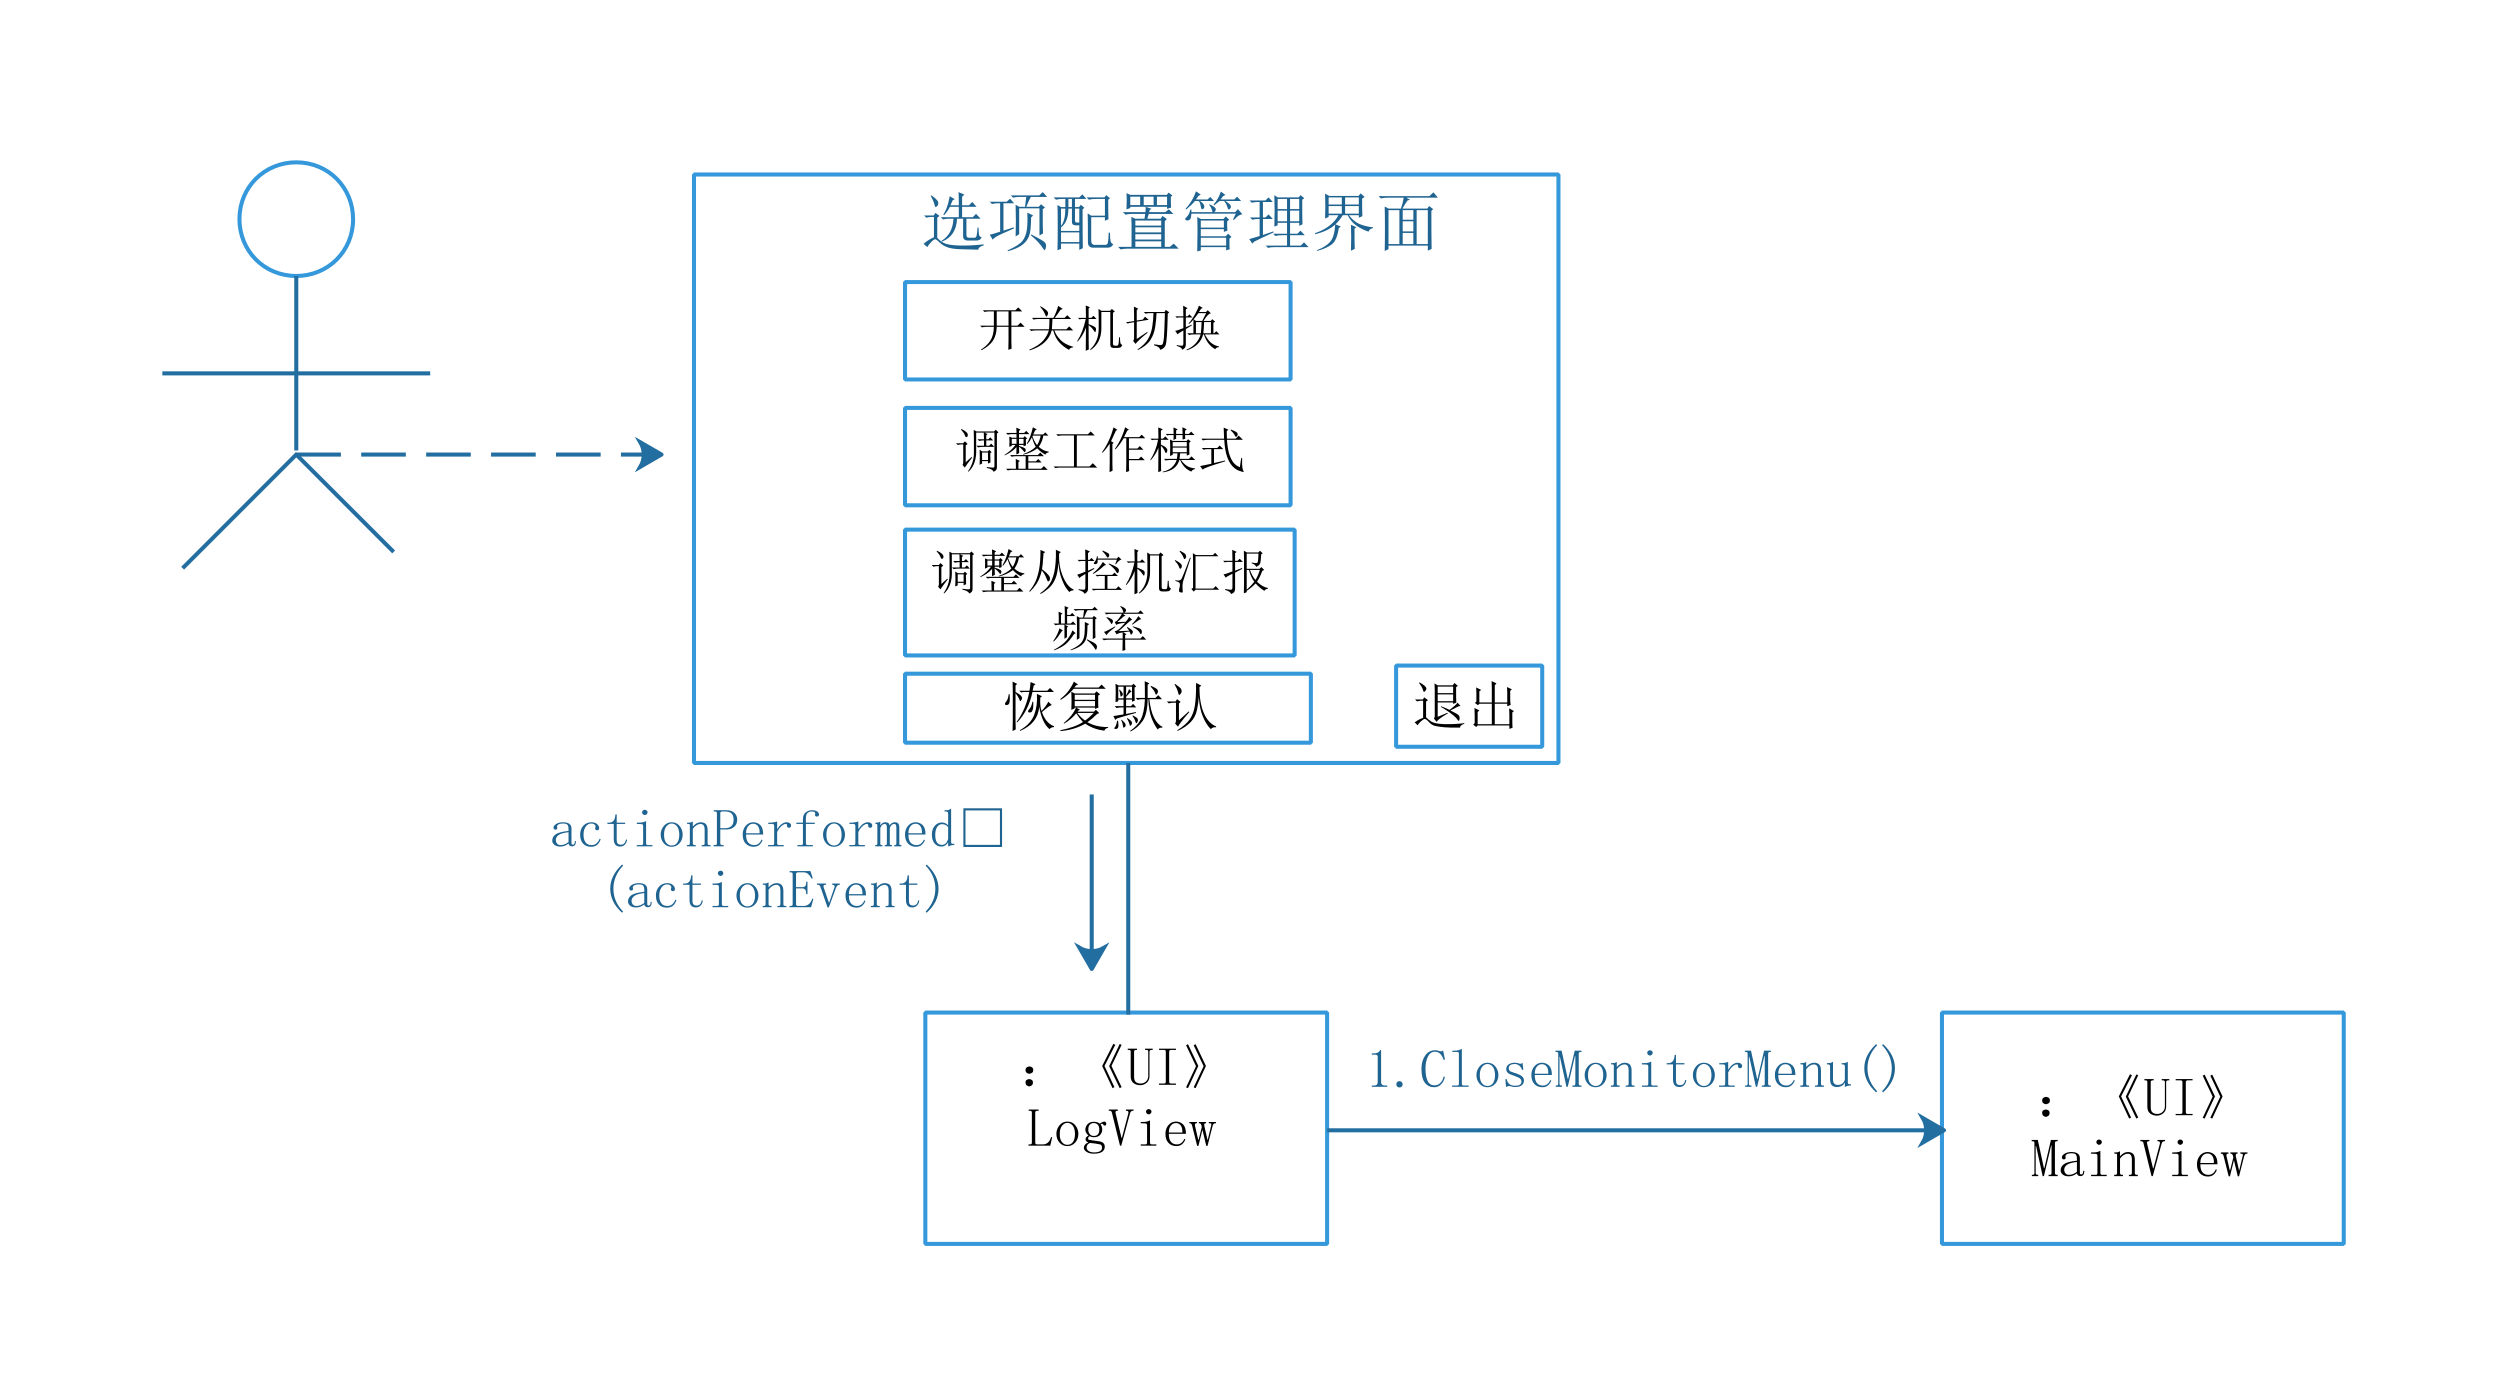 <?xml version="1.0" encoding="UTF-8"?>
<svg xmlns="http://www.w3.org/2000/svg" xmlns:xlink="http://www.w3.org/1999/xlink" width="462pt" height="258.75pt" viewBox="0 0 462 258.75" version="1.1">
<defs>
<g>
<symbol overflow="visible" id="glyph0-0">
<path style="stroke:none;" d=""/>
</symbol>
<symbol overflow="visible" id="glyph0-1">
<path style="stroke:none;" d="M 2.422 -1.055 C 2.574 -0.949 2.648 -0.773 2.637 -0.527 C 2.621 -0.277 2.523 -0.102 2.344 0 C 2.16 0.102 2.027 0.152 1.953 0.156 C 1.871 0.152 1.742 0.102 1.562 0 C 1.379 -0.102 1.281 -0.281 1.27 -0.547 C 1.254 -0.805 1.332 -0.98 1.504 -1.074 C 1.672 -1.16 1.82 -1.207 1.953 -1.211 C 2.105 -1.207 2.262 -1.156 2.422 -1.055 Z M 2.422 -3.418 C 2.602 -3.324 2.695 -3.145 2.695 -2.871 C 2.695 -2.598 2.59 -2.414 2.383 -2.324 C 2.172 -2.23 2.027 -2.184 1.953 -2.188 C 1.82 -2.184 1.672 -2.242 1.504 -2.363 C 1.332 -2.477 1.254 -2.66 1.27 -2.91 C 1.281 -3.156 1.379 -3.324 1.562 -3.418 C 1.742 -3.504 1.887 -3.551 1.992 -3.555 C 2.094 -3.551 2.234 -3.504 2.422 -3.418 Z M 2.422 -3.418 "/>
</symbol>
<symbol overflow="visible" id="glyph0-2">
<path style="stroke:none;" d="M 8.672 -7.695 L 9.023 -7.539 L 7.148 -3.633 L 9.023 0.273 L 8.672 0.469 L 6.719 -3.594 Z M 7.5 -7.734 L 7.852 -7.539 L 5.859 -3.633 L 7.695 0.273 L 7.344 0.469 L 5.43 -3.633 Z M 7.5 -7.734 "/>
</symbol>
<symbol overflow="visible" id="glyph0-3">
<path style="stroke:none;" d="M 2.539 -0.391 C 2.926 -0.387 3.258 -0.516 3.535 -0.781 C 3.805 -1.039 3.941 -1.367 3.945 -1.758 L 3.945 -6.289 C 3.941 -6.391 3.918 -6.469 3.867 -6.523 C 3.812 -6.57 3.719 -6.598 3.594 -6.602 L 3.359 -6.602 L 3.359 -6.836 L 4.766 -6.836 L 4.766 -6.602 L 4.531 -6.602 C 4.422 -6.598 4.34 -6.57 4.277 -6.523 C 4.211 -6.469 4.176 -6.391 4.18 -6.289 L 4.18 -1.758 C 4.176 -1.234 4 -0.824 3.652 -0.527 C 3.297 -0.227 2.902 -0.074 2.461 -0.078 C 1.992 -0.074 1.582 -0.207 1.23 -0.469 C 0.879 -0.727 0.703 -1.141 0.703 -1.719 L 0.703 -6.289 C 0.703 -6.391 0.676 -6.469 0.625 -6.523 C 0.57 -6.57 0.48 -6.598 0.352 -6.602 L 0.156 -6.602 L 0.156 -6.836 L 1.875 -6.836 L 1.875 -6.602 L 1.68 -6.602 C 1.574 -6.598 1.488 -6.57 1.426 -6.523 C 1.355 -6.469 1.324 -6.391 1.328 -6.289 L 1.328 -1.719 C 1.324 -1.195 1.434 -0.844 1.66 -0.664 C 1.879 -0.477 2.172 -0.387 2.539 -0.391 Z M 2.539 -0.391 "/>
</symbol>
<symbol overflow="visible" id="glyph0-4">
<path style="stroke:none;" d="M 0.938 -6.602 L 0.938 -6.836 L 4.062 -6.836 L 4.062 -6.602 L 3.164 -6.602 C 3.059 -6.598 2.973 -6.57 2.91 -6.523 C 2.844 -6.469 2.812 -6.391 2.812 -6.289 L 2.812 -0.703 C 2.812 -0.598 2.844 -0.52 2.91 -0.469 C 2.973 -0.414 3.059 -0.387 3.164 -0.391 L 4.062 -0.391 L 4.062 -0.156 L 0.938 -0.156 L 0.938 -0.391 L 1.836 -0.391 C 1.961 -0.387 2.055 -0.414 2.109 -0.469 C 2.16 -0.52 2.184 -0.598 2.188 -0.703 L 2.188 -6.289 C 2.184 -6.391 2.16 -6.469 2.109 -6.523 C 2.055 -6.57 1.961 -6.598 1.836 -6.602 Z M 0.938 -6.602 "/>
</symbol>
<symbol overflow="visible" id="glyph0-5">
<path style="stroke:none;" d="M 1.289 0.469 L 0.938 0.312 L 2.773 -3.594 L 0.938 -7.461 L 1.289 -7.656 L 3.203 -3.633 Z M 2.695 0.469 L 2.344 0.312 L 4.18 -3.594 L 2.344 -7.461 L 2.695 -7.656 L 4.609 -3.633 Z M 2.695 0.469 "/>
</symbol>
<symbol overflow="visible" id="glyph0-6">
<path style="stroke:none;" d="M 1.562 -0.703 C 1.559 -0.598 1.59 -0.52 1.66 -0.469 C 1.723 -0.414 1.809 -0.387 1.914 -0.391 L 2.969 -0.391 C 3.332 -0.387 3.645 -0.496 3.906 -0.723 C 4.164 -0.941 4.359 -1.289 4.492 -1.758 L 4.688 -1.68 L 4.336 -0.156 L 0.312 -0.156 L 0.312 -0.391 L 0.586 -0.391 C 0.715 -0.387 0.805 -0.414 0.859 -0.469 C 0.91 -0.52 0.938 -0.598 0.938 -0.703 L 0.938 -6.289 C 0.938 -6.391 0.91 -6.469 0.859 -6.523 C 0.805 -6.57 0.715 -6.598 0.586 -6.602 L 0.352 -6.602 L 0.352 -6.836 L 2.188 -6.836 L 2.188 -6.602 L 1.914 -6.602 C 1.809 -6.598 1.723 -6.57 1.66 -6.523 C 1.59 -6.469 1.559 -6.391 1.562 -6.289 Z M 1.562 -0.703 "/>
</symbol>
<symbol overflow="visible" id="glyph0-7">
<path style="stroke:none;" d="M 4.531 -2.344 C 4.527 -1.691 4.332 -1.148 3.945 -0.723 C 3.551 -0.289 3.07 -0.074 2.5 -0.078 C 1.898 -0.074 1.41 -0.297 1.035 -0.742 C 0.656 -1.184 0.469 -1.719 0.469 -2.344 C 0.469 -2.914 0.656 -3.434 1.035 -3.906 C 1.41 -4.371 1.898 -4.605 2.5 -4.609 C 3.121 -4.605 3.617 -4.371 3.984 -3.906 C 4.348 -3.434 4.527 -2.914 4.531 -2.344 Z M 1.094 -2.305 C 1.09 -1.625 1.227 -1.125 1.504 -0.801 C 1.773 -0.473 2.105 -0.309 2.5 -0.312 C 2.941 -0.309 3.285 -0.484 3.535 -0.84 C 3.777 -1.188 3.902 -1.676 3.906 -2.305 C 3.902 -2.977 3.766 -3.492 3.496 -3.848 C 3.219 -4.195 2.887 -4.371 2.5 -4.375 C 2.133 -4.371 1.809 -4.195 1.523 -3.848 C 1.234 -3.492 1.09 -2.977 1.094 -2.305 Z M 1.094 -2.305 "/>
</symbol>
<symbol overflow="visible" id="glyph0-8">
<path style="stroke:none;" d="M 1.367 -3.086 C 1.363 -2.77 1.457 -2.504 1.641 -2.285 C 1.82 -2.062 2.066 -1.949 2.383 -1.953 C 2.719 -1.949 2.973 -2.047 3.145 -2.246 C 3.312 -2.438 3.398 -2.719 3.398 -3.086 C 3.398 -3.527 3.301 -3.848 3.105 -4.043 C 2.91 -4.238 2.668 -4.336 2.383 -4.336 C 2.094 -4.336 1.852 -4.238 1.66 -4.043 C 1.461 -3.848 1.363 -3.527 1.367 -3.086 Z M 3.281 -0.977 C 3.672 -0.922 3.957 -0.812 4.141 -0.645 C 4.32 -0.473 4.41 -0.246 4.414 0.039 C 4.41 0.426 4.25 0.738 3.926 0.977 C 3.598 1.207 3.082 1.324 2.383 1.328 C 1.832 1.324 1.391 1.215 1.055 0.996 C 0.715 0.773 0.543 0.52 0.547 0.234 C 0.543 0.055 0.609 -0.125 0.742 -0.312 C 0.871 -0.492 1.078 -0.637 1.367 -0.742 C 1.207 -0.816 1.086 -0.902 0.996 -0.996 C 0.902 -1.086 0.855 -1.195 0.859 -1.328 C 0.855 -1.48 0.906 -1.617 1.016 -1.738 C 1.117 -1.852 1.25 -1.949 1.406 -2.031 C 1.25 -2.16 1.113 -2.316 0.996 -2.5 C 0.879 -2.68 0.82 -2.875 0.82 -3.086 C 0.82 -3.473 0.957 -3.816 1.23 -4.121 C 1.504 -4.418 1.887 -4.57 2.383 -4.57 C 2.59 -4.57 2.793 -4.543 2.988 -4.492 C 3.184 -4.438 3.344 -4.348 3.477 -4.219 C 3.656 -4.348 3.82 -4.445 3.965 -4.512 C 4.105 -4.574 4.23 -4.605 4.336 -4.609 C 4.465 -4.605 4.555 -4.559 4.609 -4.473 C 4.66 -4.379 4.688 -4.297 4.688 -4.219 C 4.688 -4.113 4.668 -4.027 4.629 -3.965 C 4.59 -3.898 4.516 -3.867 4.414 -3.867 C 4.332 -3.867 4.27 -3.887 4.219 -3.926 C 4.164 -3.965 4.125 -4.023 4.102 -4.102 C 4.074 -4.18 4.016 -4.211 3.926 -4.199 C 3.832 -4.184 3.734 -4.137 3.633 -4.062 C 3.734 -3.953 3.812 -3.812 3.867 -3.633 C 3.918 -3.449 3.941 -3.266 3.945 -3.086 C 3.941 -2.77 3.82 -2.465 3.574 -2.168 C 3.324 -1.867 2.926 -1.715 2.383 -1.719 C 2.223 -1.715 2.078 -1.734 1.953 -1.777 C 1.82 -1.812 1.719 -1.859 1.641 -1.914 C 1.535 -1.859 1.457 -1.793 1.406 -1.719 C 1.352 -1.637 1.324 -1.574 1.328 -1.523 C 1.324 -1.418 1.352 -1.34 1.406 -1.289 C 1.457 -1.234 1.535 -1.207 1.641 -1.211 C 1.977 -1.156 2.281 -1.109 2.559 -1.074 C 2.828 -1.031 3.07 -1 3.281 -0.977 Z M 1.68 -0.664 C 1.441 -0.555 1.277 -0.434 1.191 -0.293 C 1.098 -0.148 1.055 0.027 1.055 0.234 C 1.055 0.441 1.172 0.637 1.406 0.82 C 1.641 1 1.992 1.09 2.461 1.094 C 2.902 1.09 3.254 1.02 3.516 0.879 C 3.773 0.734 3.902 0.52 3.906 0.234 C 3.902 0.055 3.871 -0.086 3.809 -0.195 C 3.742 -0.297 3.645 -0.363 3.516 -0.391 C 3.254 -0.441 2.965 -0.492 2.656 -0.547 C 2.34 -0.57 2.016 -0.609 1.68 -0.664 Z M 1.68 -0.664 "/>
</symbol>
<symbol overflow="visible" id="glyph0-9">
<path style="stroke:none;" d="M 3.32 -6.602 L 3.32 -6.836 L 4.727 -6.836 L 4.727 -6.602 L 4.57 -6.602 C 4.465 -6.598 4.367 -6.559 4.277 -6.484 C 4.184 -6.402 4.109 -6.258 4.062 -6.055 L 2.461 -0.156 L 2.227 -0.156 L 0.781 -6.055 C 0.75 -6.234 0.707 -6.371 0.645 -6.465 C 0.578 -6.551 0.48 -6.598 0.352 -6.602 L 0.156 -6.602 L 0.156 -6.836 L 1.836 -6.836 L 1.836 -6.602 L 1.68 -6.602 C 1.547 -6.598 1.461 -6.559 1.426 -6.484 C 1.383 -6.402 1.379 -6.297 1.406 -6.172 L 2.5 -1.602 L 2.578 -1.602 L 3.75 -6.055 C 3.773 -6.156 3.785 -6.234 3.789 -6.289 C 3.785 -6.363 3.766 -6.438 3.73 -6.504 C 3.688 -6.566 3.59 -6.598 3.438 -6.602 Z M 3.32 -6.602 "/>
</symbol>
<symbol overflow="visible" id="glyph0-10">
<path style="stroke:none;" d="M 2.227 -3.926 C 2.227 -4.027 2.199 -4.109 2.148 -4.176 C 2.094 -4.238 2.004 -4.27 1.875 -4.273 L 1.055 -4.297 L 1.055 -4.531 L 1.445 -4.539 C 1.676 -4.531 1.898 -4.547 2.109 -4.59 C 2.316 -4.625 2.512 -4.699 2.695 -4.805 L 2.773 -4.805 L 2.773 -0.703 C 2.77 -0.598 2.805 -0.52 2.871 -0.469 C 2.934 -0.414 3.016 -0.387 3.125 -0.391 L 3.945 -0.391 L 3.945 -0.156 L 1.055 -0.156 L 1.055 -0.391 L 1.875 -0.391 C 2.004 -0.387 2.094 -0.414 2.148 -0.469 C 2.199 -0.52 2.227 -0.598 2.227 -0.703 Z M 2.539 -6.914 C 2.664 -6.914 2.781 -6.867 2.891 -6.777 C 2.992 -6.684 3.047 -6.574 3.047 -6.445 C 3.047 -6.312 2.992 -6.195 2.891 -6.094 C 2.781 -5.988 2.664 -5.934 2.539 -5.938 C 2.406 -5.934 2.289 -5.988 2.188 -6.094 C 2.078 -6.195 2.027 -6.312 2.031 -6.445 C 2.027 -6.574 2.078 -6.684 2.188 -6.777 C 2.289 -6.867 2.406 -6.914 2.539 -6.914 Z M 2.539 -6.914 "/>
</symbol>
<symbol overflow="visible" id="glyph0-11">
<path style="stroke:none;" d="M 3.75 -2.578 C 3.773 -3.148 3.676 -3.582 3.457 -3.887 C 3.234 -4.184 2.941 -4.336 2.578 -4.336 C 2.188 -4.336 1.867 -4.18 1.621 -3.867 C 1.371 -3.555 1.246 -3.125 1.25 -2.578 Z M 1.25 -2.344 C 1.246 -1.641 1.383 -1.137 1.66 -0.84 C 1.93 -0.535 2.289 -0.387 2.734 -0.391 C 3.07 -0.387 3.355 -0.484 3.594 -0.684 C 3.824 -0.875 3.996 -1.117 4.102 -1.406 L 4.297 -1.328 C 4.215 -1.039 4.039 -0.758 3.77 -0.488 C 3.492 -0.211 3.121 -0.074 2.656 -0.078 C 2.055 -0.074 1.566 -0.27 1.191 -0.664 C 0.809 -1.051 0.621 -1.613 0.625 -2.344 C 0.621 -2.992 0.809 -3.531 1.191 -3.965 C 1.566 -4.391 2.031 -4.605 2.578 -4.609 C 3.07 -4.605 3.5 -4.438 3.867 -4.102 C 4.23 -3.762 4.41 -3.176 4.414 -2.344 Z M 1.25 -2.344 "/>
</symbol>
<symbol overflow="visible" id="glyph0-12">
<path style="stroke:none;" d="M 3.633 -4.531 L 4.961 -4.531 L 4.961 -4.297 L 4.805 -4.297 C 4.699 -4.293 4.605 -4.254 4.531 -4.18 C 4.449 -4.098 4.387 -3.969 4.336 -3.789 L 3.398 -0.117 L 3.164 -0.117 L 2.461 -3.09 L 1.719 -0.117 L 1.484 -0.117 L 0.586 -3.711 C 0.559 -3.891 0.504 -4.035 0.43 -4.141 C 0.348 -4.242 0.27 -4.293 0.195 -4.297 L 0.039 -4.297 L 0.039 -4.531 L 1.445 -4.531 L 1.445 -4.297 L 1.289 -4.297 C 1.184 -4.293 1.117 -4.25 1.094 -4.16 C 1.066 -4.066 1.066 -3.941 1.094 -3.789 L 1.68 -1.254 L 1.758 -1.254 L 2.344 -3.594 C 2.316 -3.824 2.262 -4 2.188 -4.121 C 2.105 -4.234 2.016 -4.293 1.914 -4.297 L 1.797 -4.297 L 1.797 -4.531 L 3.125 -4.531 L 3.125 -4.297 L 3.008 -4.297 C 2.898 -4.293 2.836 -4.25 2.812 -4.16 C 2.785 -4.066 2.785 -3.941 2.812 -3.785 L 3.398 -1.219 L 3.438 -1.219 L 4.102 -3.984 C 4.125 -4.086 4.109 -4.164 4.062 -4.219 C 4.008 -4.27 3.93 -4.293 3.828 -4.297 L 3.633 -4.297 Z M 3.633 -4.531 "/>
</symbol>
<symbol overflow="visible" id="glyph0-13">
<path style="stroke:none;" d="M 4.375 -0.703 C 4.371 -0.598 4.402 -0.52 4.473 -0.469 C 4.535 -0.414 4.621 -0.387 4.727 -0.391 L 4.883 -0.391 L 4.883 -0.156 L 3.203 -0.156 L 3.203 -0.391 L 3.398 -0.391 C 3.527 -0.387 3.617 -0.414 3.672 -0.469 C 3.723 -0.52 3.75 -0.598 3.75 -0.703 L 3.75 -5.809 L 3.672 -5.809 L 2.344 -0.156 L 2.109 -0.156 L 0.898 -5.703 L 0.82 -5.703 L 0.82 -0.703 C 0.82 -0.598 0.852 -0.52 0.918 -0.469 C 0.98 -0.414 1.066 -0.387 1.172 -0.391 L 1.289 -0.391 L 1.289 -0.156 L 0.117 -0.156 L 0.117 -0.391 L 0.234 -0.391 C 0.363 -0.387 0.453 -0.414 0.508 -0.469 C 0.559 -0.52 0.586 -0.598 0.586 -0.703 L 0.586 -6.289 C 0.586 -6.391 0.559 -6.469 0.508 -6.523 C 0.453 -6.57 0.363 -6.598 0.234 -6.602 L 0.078 -6.602 L 0.078 -6.836 L 1.211 -6.836 L 2.344 -1.625 L 2.422 -1.625 L 3.633 -6.836 L 4.883 -6.836 L 4.883 -6.602 L 4.727 -6.602 C 4.621 -6.598 4.535 -6.57 4.473 -6.523 C 4.402 -6.469 4.371 -6.391 4.375 -6.289 Z M 4.375 -0.703 "/>
</symbol>
<symbol overflow="visible" id="glyph0-14">
<path style="stroke:none;" d="M 1.914 -0.117 C 1.441 -0.117 1.078 -0.227 0.82 -0.449 C 0.559 -0.668 0.426 -0.922 0.43 -1.211 C 0.426 -1.676 0.629 -2.059 1.035 -2.363 C 1.438 -2.66 2.238 -2.875 3.438 -3.008 L 3.438 -3.477 C 3.434 -3.734 3.375 -3.949 3.262 -4.121 C 3.141 -4.285 2.875 -4.371 2.461 -4.375 C 2.016 -4.371 1.703 -4.301 1.523 -4.16 C 1.34 -4.016 1.273 -3.863 1.328 -3.711 C 1.352 -3.656 1.363 -3.605 1.367 -3.555 C 1.363 -3.5 1.344 -3.434 1.309 -3.359 C 1.266 -3.277 1.168 -3.238 1.016 -3.242 C 0.906 -3.238 0.824 -3.273 0.762 -3.34 C 0.695 -3.402 0.66 -3.5 0.664 -3.633 C 0.66 -3.867 0.832 -4.086 1.172 -4.297 C 1.508 -4.5 1.922 -4.605 2.422 -4.609 C 2.938 -4.605 3.328 -4.508 3.594 -4.316 C 3.852 -4.117 3.984 -3.836 3.984 -3.477 L 3.984 -0.898 C 3.984 -0.688 4.004 -0.566 4.043 -0.527 C 4.082 -0.488 4.152 -0.469 4.258 -0.469 C 4.387 -0.469 4.477 -0.527 4.531 -0.645 C 4.578 -0.762 4.605 -0.922 4.609 -1.133 L 4.805 -1.133 C 4.805 -0.766 4.738 -0.512 4.609 -0.371 C 4.477 -0.223 4.309 -0.152 4.102 -0.156 C 3.918 -0.152 3.773 -0.191 3.672 -0.273 C 3.566 -0.348 3.488 -0.477 3.438 -0.664 C 3.176 -0.477 2.934 -0.34 2.715 -0.254 C 2.488 -0.16 2.223 -0.117 1.914 -0.117 Z M 1.094 -1.328 C 1.09 -1.09 1.16 -0.875 1.309 -0.684 C 1.449 -0.484 1.68 -0.387 1.992 -0.391 C 2.227 -0.387 2.461 -0.434 2.695 -0.527 C 2.93 -0.617 3.176 -0.754 3.438 -0.938 L 3.438 -2.773 C 2.551 -2.664 1.938 -2.488 1.602 -2.246 C 1.258 -1.996 1.09 -1.691 1.094 -1.328 Z M 1.094 -1.328 "/>
</symbol>
<symbol overflow="visible" id="glyph0-15">
<path style="stroke:none;" d="M 0.312 -0.156 L 0.312 -0.391 L 0.508 -0.391 C 0.637 -0.387 0.727 -0.414 0.781 -0.469 C 0.828 -0.52 0.855 -0.598 0.859 -0.703 L 0.859 -4.062 C 0.855 -4.137 0.844 -4.195 0.82 -4.238 C 0.793 -4.273 0.738 -4.293 0.664 -4.297 L 0.352 -4.297 L 0.352 -4.531 L 0.625 -4.531 C 0.754 -4.527 0.879 -4.543 0.996 -4.57 C 1.113 -4.594 1.223 -4.645 1.328 -4.727 L 1.406 -4.727 L 1.406 -3.828 C 1.641 -4.086 1.875 -4.281 2.109 -4.414 C 2.344 -4.539 2.59 -4.605 2.852 -4.609 C 3.293 -4.605 3.617 -4.488 3.828 -4.258 C 4.031 -4.02 4.137 -3.668 4.141 -3.203 L 4.141 -0.703 C 4.137 -0.598 4.168 -0.52 4.238 -0.469 C 4.301 -0.414 4.387 -0.387 4.492 -0.391 L 4.688 -0.391 L 4.688 -0.156 L 3.047 -0.156 L 3.047 -0.391 L 3.242 -0.391 C 3.367 -0.387 3.461 -0.414 3.516 -0.469 C 3.566 -0.52 3.59 -0.598 3.594 -0.703 L 3.594 -3.32 C 3.59 -3.629 3.527 -3.871 3.398 -4.043 C 3.266 -4.211 3.07 -4.293 2.812 -4.297 C 2.578 -4.293 2.336 -4.215 2.09 -4.062 C 1.84 -3.902 1.613 -3.684 1.406 -3.398 L 1.406 -0.703 C 1.406 -0.598 1.438 -0.52 1.504 -0.469 C 1.566 -0.414 1.652 -0.387 1.758 -0.391 L 1.953 -0.391 L 1.953 -0.156 Z M 0.312 -0.156 "/>
</symbol>
<symbol overflow="visible" id="glyph0-16">
<path style="stroke:none;" d="M 3.359 -3.477 C 3.355 -3.551 3.371 -3.605 3.398 -3.633 C 3.398 -3.656 3.41 -3.707 3.438 -3.789 C 3.461 -3.891 3.41 -4.016 3.281 -4.16 C 3.148 -4.301 2.926 -4.371 2.617 -4.375 C 2.223 -4.371 1.891 -4.184 1.621 -3.809 C 1.344 -3.43 1.207 -2.926 1.211 -2.305 C 1.207 -1.727 1.324 -1.266 1.562 -0.918 C 1.793 -0.562 2.184 -0.387 2.734 -0.391 C 3.098 -0.387 3.402 -0.504 3.652 -0.742 C 3.895 -0.973 4.07 -1.246 4.18 -1.562 L 4.375 -1.484 C 4.27 -1.09 4.074 -0.758 3.789 -0.488 C 3.5 -0.211 3.109 -0.074 2.617 -0.078 C 1.988 -0.074 1.492 -0.27 1.133 -0.664 C 0.766 -1.051 0.586 -1.613 0.586 -2.344 C 0.586 -2.992 0.781 -3.531 1.172 -3.965 C 1.562 -4.391 2.07 -4.605 2.695 -4.609 C 3.137 -4.605 3.48 -4.488 3.73 -4.258 C 3.977 -4.02 4.102 -3.785 4.102 -3.555 C 4.102 -3.395 4.066 -3.285 4.004 -3.223 C 3.934 -3.156 3.836 -3.121 3.711 -3.125 C 3.602 -3.121 3.52 -3.156 3.457 -3.223 C 3.391 -3.285 3.355 -3.367 3.359 -3.477 Z M 3.359 -3.477 "/>
</symbol>
<symbol overflow="visible" id="glyph0-17">
<path style="stroke:none;" d="M 2.344 -1.406 C 2.344 -1.039 2.406 -0.789 2.539 -0.664 C 2.664 -0.531 2.859 -0.469 3.125 -0.469 C 3.383 -0.469 3.594 -0.551 3.75 -0.723 C 3.906 -0.887 4.008 -1.129 4.062 -1.445 L 4.258 -1.367 C 4.203 -1 4.066 -0.703 3.848 -0.469 C 3.625 -0.234 3.332 -0.117 2.969 -0.117 C 2.574 -0.117 2.281 -0.234 2.09 -0.469 C 1.891 -0.703 1.793 -1.066 1.797 -1.562 L 1.797 -4.297 L 0.625 -4.297 L 0.625 -4.531 L 0.938 -4.531 C 1.25 -4.527 1.504 -4.625 1.699 -4.824 C 1.895 -5.016 2.016 -5.324 2.07 -5.742 L 2.109 -6.055 L 2.344 -6.055 L 2.344 -4.531 L 3.906 -4.531 L 3.906 -4.297 L 2.344 -4.297 Z M 2.344 -1.406 "/>
</symbol>
<symbol overflow="visible" id="glyph0-18">
<path style="stroke:none;" d="M 1.484 -3.281 L 1.484 -0.703 C 1.48 -0.598 1.516 -0.52 1.582 -0.469 C 1.645 -0.414 1.727 -0.387 1.836 -0.391 L 2.109 -0.391 L 2.109 -0.156 L 0.234 -0.156 L 0.234 -0.391 L 0.508 -0.391 C 0.637 -0.387 0.727 -0.414 0.781 -0.469 C 0.828 -0.52 0.855 -0.598 0.859 -0.703 L 0.859 -6.289 C 0.855 -6.391 0.828 -6.469 0.781 -6.523 C 0.727 -6.57 0.637 -6.598 0.508 -6.602 L 0.273 -6.602 L 0.273 -6.836 L 2.578 -6.836 C 3.227 -6.832 3.727 -6.668 4.082 -6.348 C 4.43 -6.02 4.605 -5.609 4.609 -5.117 C 4.605 -4.516 4.418 -4.062 4.043 -3.75 C 3.664 -3.438 3.215 -3.281 2.695 -3.281 Z M 2.461 -3.516 C 2.852 -3.516 3.195 -3.633 3.496 -3.867 C 3.793 -4.102 3.941 -4.504 3.945 -5.078 C 3.941 -5.598 3.82 -5.98 3.574 -6.23 C 3.324 -6.473 2.926 -6.598 2.383 -6.602 L 1.836 -6.602 C 1.727 -6.598 1.645 -6.57 1.582 -6.523 C 1.516 -6.469 1.48 -6.391 1.484 -6.289 L 1.484 -3.516 Z M 2.461 -3.516 "/>
</symbol>
<symbol overflow="visible" id="glyph0-19">
<path style="stroke:none;" d="M 1.992 -3.32 C 2.25 -3.734 2.527 -4.055 2.832 -4.277 C 3.129 -4.496 3.438 -4.605 3.75 -4.609 C 4.008 -4.605 4.207 -4.547 4.355 -4.434 C 4.496 -4.312 4.57 -4.176 4.57 -4.023 C 4.57 -3.891 4.535 -3.785 4.473 -3.711 C 4.402 -3.629 4.305 -3.59 4.18 -3.594 C 4.047 -3.59 3.949 -3.629 3.887 -3.711 C 3.816 -3.785 3.797 -3.891 3.828 -4.023 C 3.824 -4.098 3.812 -4.164 3.789 -4.219 C 3.762 -4.27 3.684 -4.293 3.555 -4.297 C 3.344 -4.293 3.09 -4.164 2.793 -3.906 C 2.492 -3.645 2.227 -3.281 1.992 -2.812 L 1.992 -0.703 C 1.992 -0.598 2.023 -0.52 2.09 -0.469 C 2.152 -0.414 2.238 -0.387 2.344 -0.391 L 3.203 -0.391 L 3.203 -0.156 L 0.312 -0.156 L 0.312 -0.391 L 1.094 -0.391 C 1.223 -0.387 1.312 -0.414 1.367 -0.469 C 1.414 -0.52 1.441 -0.598 1.445 -0.703 L 1.445 -3.945 C 1.441 -4.047 1.414 -4.133 1.367 -4.199 C 1.312 -4.262 1.223 -4.293 1.094 -4.297 L 0.352 -4.297 L 0.352 -4.531 L 0.664 -4.531 C 0.844 -4.527 1.059 -4.547 1.309 -4.59 C 1.551 -4.625 1.742 -4.672 1.875 -4.727 L 1.992 -4.727 Z M 1.992 -3.32 "/>
</symbol>
<symbol overflow="visible" id="glyph0-20">
<path style="stroke:none;" d="M 1.758 -5.195 C 1.758 -5.738 1.926 -6.148 2.266 -6.426 C 2.602 -6.695 2.98 -6.832 3.398 -6.836 C 3.84 -6.832 4.172 -6.754 4.395 -6.602 C 4.613 -6.441 4.723 -6.258 4.727 -6.055 C 4.723 -5.945 4.695 -5.855 4.648 -5.781 C 4.594 -5.699 4.492 -5.66 4.336 -5.664 C 4.23 -5.66 4.145 -5.688 4.082 -5.742 C 4.016 -5.793 3.984 -5.883 3.984 -6.016 C 3.984 -6.039 3.996 -6.078 4.023 -6.133 C 4.02 -6.184 4.02 -6.223 4.023 -6.25 C 4.02 -6.352 3.98 -6.438 3.906 -6.504 C 3.824 -6.566 3.641 -6.598 3.359 -6.602 C 3.043 -6.598 2.789 -6.5 2.598 -6.309 C 2.398 -6.109 2.301 -5.777 2.305 -5.312 L 2.305 -4.531 L 3.945 -4.531 L 3.945 -4.297 L 2.305 -4.297 L 2.305 -0.703 C 2.301 -0.598 2.336 -0.52 2.402 -0.469 C 2.465 -0.414 2.547 -0.387 2.656 -0.391 L 3.594 -0.391 L 3.594 -0.156 L 0.742 -0.156 L 0.742 -0.391 L 1.406 -0.391 C 1.535 -0.387 1.625 -0.414 1.68 -0.469 C 1.73 -0.52 1.758 -0.598 1.758 -0.703 L 1.758 -4.297 L 0.547 -4.297 L 0.547 -4.531 L 1.758 -4.531 Z M 1.758 -5.195 "/>
</symbol>
<symbol overflow="visible" id="glyph0-21">
<path style="stroke:none;" d="M 0.273 -4.531 C 0.402 -4.527 0.531 -4.543 0.664 -4.57 C 0.789 -4.594 0.895 -4.633 0.977 -4.688 L 1.055 -4.688 L 1.055 -4.023 C 1.184 -4.23 1.324 -4.379 1.484 -4.473 C 1.637 -4.559 1.809 -4.605 1.992 -4.609 C 2.227 -4.605 2.406 -4.559 2.539 -4.473 C 2.664 -4.379 2.742 -4.23 2.773 -4.023 C 2.898 -4.23 3.051 -4.379 3.223 -4.473 C 3.391 -4.559 3.566 -4.605 3.75 -4.609 C 4.062 -4.605 4.277 -4.516 4.395 -4.336 C 4.512 -4.152 4.57 -3.918 4.57 -3.633 L 4.57 -0.664 C 4.57 -0.555 4.594 -0.484 4.648 -0.449 C 4.695 -0.406 4.773 -0.387 4.883 -0.391 L 4.961 -0.391 L 4.961 -0.156 L 3.633 -0.156 L 3.633 -0.391 L 3.711 -0.391 C 3.812 -0.387 3.891 -0.406 3.945 -0.449 C 3.992 -0.484 4.02 -0.555 4.023 -0.664 L 4.023 -3.594 C 4.02 -3.875 3.988 -4.066 3.926 -4.16 C 3.859 -4.25 3.762 -4.293 3.633 -4.297 C 3.449 -4.293 3.285 -4.23 3.145 -4.102 C 3 -3.969 2.891 -3.785 2.812 -3.555 L 2.812 -0.664 C 2.812 -0.555 2.836 -0.484 2.891 -0.449 C 2.938 -0.406 3.016 -0.387 3.125 -0.391 L 3.203 -0.391 L 3.203 -0.156 L 1.875 -0.156 L 1.875 -0.391 L 1.953 -0.391 C 2.055 -0.387 2.133 -0.406 2.188 -0.449 C 2.234 -0.484 2.262 -0.555 2.266 -0.664 L 2.266 -3.594 C 2.262 -3.824 2.234 -4 2.188 -4.121 C 2.133 -4.234 2.031 -4.293 1.875 -4.297 C 1.691 -4.293 1.527 -4.23 1.387 -4.102 C 1.242 -3.969 1.133 -3.773 1.055 -3.516 L 1.055 -0.664 C 1.055 -0.555 1.078 -0.484 1.133 -0.449 C 1.18 -0.406 1.258 -0.387 1.367 -0.391 L 1.445 -0.391 L 1.445 -0.156 L 0.117 -0.156 L 0.117 -0.391 L 0.195 -0.391 C 0.297 -0.387 0.375 -0.406 0.43 -0.449 C 0.477 -0.484 0.504 -0.555 0.508 -0.664 L 0.508 -4.062 C 0.504 -4.137 0.492 -4.195 0.469 -4.238 C 0.441 -4.273 0.387 -4.293 0.312 -4.297 L 0.156 -4.297 L 0.156 -4.531 Z M 0.273 -4.531 "/>
</symbol>
<symbol overflow="visible" id="glyph0-22">
<path style="stroke:none;" d="M 3.594 -3.688 C 3.461 -3.891 3.293 -4.039 3.086 -4.129 C 2.875 -4.211 2.668 -4.254 2.461 -4.258 C 2.07 -4.254 1.762 -4.07 1.543 -3.711 C 1.316 -3.344 1.207 -2.863 1.211 -2.266 C 1.207 -1.637 1.312 -1.176 1.523 -0.879 C 1.73 -0.578 2.027 -0.426 2.422 -0.43 C 2.703 -0.426 2.945 -0.52 3.145 -0.703 C 3.336 -0.887 3.484 -1.16 3.594 -1.527 Z M 2.305 -0.117 C 1.832 -0.117 1.43 -0.305 1.094 -0.684 C 0.754 -1.059 0.586 -1.613 0.586 -2.344 C 0.586 -3.02 0.766 -3.559 1.133 -3.965 C 1.492 -4.367 1.922 -4.57 2.422 -4.57 C 2.625 -4.57 2.84 -4.523 3.066 -4.434 C 3.285 -4.34 3.461 -4.203 3.594 -4.023 L 3.594 -6.133 C 3.59 -6.285 3.566 -6.402 3.516 -6.484 C 3.461 -6.559 3.367 -6.598 3.242 -6.602 L 2.93 -6.602 L 2.93 -6.836 L 3.359 -6.836 C 3.484 -6.832 3.617 -6.859 3.75 -6.914 C 3.879 -6.965 4.008 -7.043 4.141 -7.148 L 4.141 -0.977 C 4.137 -0.844 4.164 -0.754 4.219 -0.703 C 4.27 -0.648 4.348 -0.621 4.453 -0.625 L 4.727 -0.625 L 4.727 -0.391 L 4.492 -0.391 C 4.387 -0.387 4.262 -0.367 4.121 -0.332 C 3.973 -0.289 3.824 -0.23 3.672 -0.156 L 3.594 -0.156 L 3.594 -0.898 C 3.461 -0.66 3.285 -0.473 3.066 -0.332 C 2.84 -0.188 2.586 -0.117 2.305 -0.117 Z M 2.305 -0.117 "/>
</symbol>
<symbol overflow="visible" id="glyph0-23">
<path style="stroke:none;" d="M 1.406 -0.039 L 1.406 -7.188 L 8.555 -7.188 L 8.555 -0.039 Z M 1.797 -6.797 L 1.797 -0.43 L 8.164 -0.43 L 8.164 -6.797 Z M 1.797 -6.797 "/>
</symbol>
<symbol overflow="visible" id="glyph0-24">
<path style="stroke:none;" d="M 4.531 -7.852 C 3.93 -7.227 3.48 -6.555 3.184 -5.84 C 2.879 -5.121 2.73 -4.371 2.734 -3.594 C 2.73 -2.781 2.879 -2.027 3.184 -1.328 C 3.48 -0.621 3.93 0.039 4.531 0.664 L 4.336 0.859 C 3.605 0.207 3.059 -0.488 2.695 -1.23 C 2.328 -1.973 2.145 -2.758 2.148 -3.594 C 2.145 -4.398 2.328 -5.176 2.695 -5.918 C 3.059 -6.66 3.605 -7.367 4.336 -8.047 Z M 4.531 -7.852 "/>
</symbol>
<symbol overflow="visible" id="glyph0-25">
<path style="stroke:none;" d="M 0.312 -6.602 L 0.312 -6.836 L 4.141 -6.836 L 4.57 -5.508 L 4.375 -5.43 C 4.164 -5.816 3.941 -6.109 3.711 -6.309 C 3.473 -6.5 3.215 -6.598 2.93 -6.602 L 1.836 -6.602 C 1.727 -6.598 1.645 -6.57 1.582 -6.523 C 1.516 -6.469 1.48 -6.391 1.484 -6.289 L 1.484 -3.867 L 2.617 -3.867 C 2.875 -3.867 3.062 -3.93 3.184 -4.062 C 3.297 -4.188 3.355 -4.383 3.359 -4.648 L 3.359 -4.883 L 3.594 -4.883 L 3.594 -2.578 L 3.359 -2.578 L 3.359 -2.734 C 3.355 -3.02 3.297 -3.242 3.184 -3.398 C 3.062 -3.555 2.875 -3.633 2.617 -3.633 L 1.484 -3.633 L 1.484 -0.703 C 1.48 -0.598 1.516 -0.52 1.582 -0.469 C 1.645 -0.414 1.727 -0.387 1.836 -0.391 L 2.852 -0.391 C 3.238 -0.387 3.57 -0.496 3.848 -0.723 C 4.117 -0.941 4.332 -1.289 4.492 -1.758 L 4.688 -1.68 L 4.258 -0.156 L 0.273 -0.156 L 0.273 -0.391 L 0.508 -0.391 C 0.637 -0.387 0.727 -0.414 0.781 -0.469 C 0.828 -0.52 0.855 -0.598 0.859 -0.703 L 0.859 -6.289 C 0.855 -6.391 0.828 -6.469 0.781 -6.523 C 0.727 -6.57 0.637 -6.598 0.508 -6.602 Z M 0.312 -6.602 "/>
</symbol>
<symbol overflow="visible" id="glyph0-26">
<path style="stroke:none;" d="M 2.539 -0.117 L 2.305 -0.117 L 0.977 -3.945 C 0.949 -4.047 0.898 -4.133 0.82 -4.199 C 0.742 -4.262 0.648 -4.293 0.547 -4.297 L 0.352 -4.297 L 0.352 -4.531 L 2.031 -4.531 L 2.031 -4.297 L 1.875 -4.297 C 1.719 -4.293 1.625 -4.27 1.602 -4.219 C 1.57 -4.164 1.559 -4.109 1.562 -4.062 C 1.559 -3.953 1.57 -3.863 1.602 -3.789 L 2.539 -1.035 L 2.617 -1.035 L 3.555 -3.75 C 3.605 -3.879 3.633 -3.969 3.633 -4.023 C 3.633 -4.047 3.605 -4.098 3.555 -4.18 C 3.5 -4.254 3.395 -4.293 3.242 -4.297 L 3.164 -4.297 L 3.164 -4.531 L 4.57 -4.531 L 4.57 -4.297 L 4.492 -4.297 C 4.332 -4.293 4.207 -4.25 4.121 -4.16 C 4.027 -4.066 3.945 -3.93 3.867 -3.75 Z M 2.539 -0.117 "/>
</symbol>
<symbol overflow="visible" id="glyph0-27">
<path style="stroke:none;" d="M 0.43 -7.852 L 0.625 -8.047 C 1.352 -7.367 1.898 -6.66 2.266 -5.918 C 2.629 -5.176 2.812 -4.398 2.812 -3.594 C 2.812 -2.758 2.629 -1.973 2.266 -1.23 C 1.898 -0.488 1.352 0.207 0.625 0.859 L 0.43 0.664 C 1.023 0.039 1.473 -0.621 1.777 -1.328 C 2.074 -2.027 2.227 -2.781 2.227 -3.594 C 2.227 -4.371 2.074 -5.121 1.777 -5.84 C 1.473 -6.555 1.023 -7.227 0.43 -7.852 Z M 0.43 -7.852 "/>
</symbol>
<symbol overflow="visible" id="glyph0-28">
<path style="stroke:none;" d="M 3.125 -6.484 L 5 -6.484 C 5.102 -7.027 5.168 -7.562 5.195 -8.086 L 6.133 -7.695 L 5.781 -7.422 L 5.586 -6.484 L 8.281 -6.484 L 8.789 -6.992 L 9.531 -6.25 L 5.547 -6.25 C 5.074 -3.98 4.137 -2.105 2.734 -0.625 L 2.617 -0.703 C 3.762 -2.266 4.543 -4.113 4.961 -6.25 L 3.906 -6.25 L 3.438 -6.172 Z M 5.703 -4.453 C 5.727 -3.75 5.695 -3.262 5.605 -2.988 C 5.512 -2.715 5.414 -2.559 5.312 -2.52 C 5.207 -2.48 5.102 -2.461 5 -2.461 C 4.891 -2.461 4.82 -2.484 4.785 -2.539 C 4.742 -2.586 4.723 -2.625 4.727 -2.656 C 4.723 -2.758 4.812 -2.914 5 -3.125 C 5.23 -3.355 5.414 -3.801 5.547 -4.453 Z M 8.711 0.625 C 7.77 -0.156 7.133 -1.535 6.797 -3.516 C 6.641 -1.484 5.469 0 3.281 0.938 L 3.203 0.82 C 4.555 0.066 5.445 -0.891 5.879 -2.051 C 6.305 -3.207 6.469 -4.488 6.367 -5.898 L 7.305 -5.469 L 6.992 -5.195 C 6.961 -4.594 6.969 -4.105 7.012 -3.73 C 7.047 -3.352 7.117 -3.02 7.227 -2.734 C 7.797 -3.332 8.215 -3.906 8.477 -4.453 L 9.141 -3.828 C 8.93 -3.852 8.316 -3.422 7.305 -2.539 C 7.512 -1.91 7.797 -1.371 8.164 -0.918 C 8.523 -0.461 8.98 -0.133 9.531 0.078 L 9.531 0.234 C 9.137 0.258 8.863 0.387 8.711 0.625 Z M 1.328 -5.859 C 1.352 -5.598 1.363 -5.297 1.367 -4.961 C 1.363 -4.645 1.332 -4.391 1.27 -4.199 C 1.203 -4 1.074 -3.883 0.879 -3.848 C 0.684 -3.805 0.566 -3.816 0.527 -3.887 C 0.488 -3.949 0.469 -4.008 0.469 -4.062 C 0.469 -4.164 0.547 -4.309 0.703 -4.492 C 0.91 -4.699 1.066 -5.156 1.172 -5.859 Z M 1.914 -1.133 L 1.914 -6.328 C 1.91 -6.875 1.898 -7.484 1.875 -8.164 L 2.734 -7.734 L 2.422 -7.461 L 2.422 -6.25 C 2.938 -5.961 3.27 -5.734 3.418 -5.566 C 3.559 -5.395 3.633 -5.258 3.633 -5.156 C 3.633 -5.051 3.594 -4.926 3.516 -4.785 C 3.438 -4.641 3.371 -4.57 3.32 -4.57 C 3.238 -4.57 3.172 -4.672 3.125 -4.883 C 2.992 -5.219 2.758 -5.609 2.422 -6.055 L 2.422 -0.859 C 2.418 -0.387 2.434 0.117 2.461 0.664 L 1.875 0.977 C 1.898 0.223 1.91 -0.477 1.914 -1.133 Z M 1.914 -1.133 "/>
</symbol>
<symbol overflow="visible" id="glyph0-29">
<path style="stroke:none;" d="M 3.359 -5.742 L 3.359 -4.805 L 7.109 -4.805 L 7.109 -5.742 Z M 3.359 -4.57 L 3.359 -3.594 L 7.109 -3.594 L 7.109 -4.57 Z M 3.828 -2.383 C 4.266 -1.809 4.75 -1.34 5.273 -0.977 C 5.766 -1.312 6.297 -1.781 6.875 -2.383 Z M 3.203 -8.164 L 3.984 -7.617 L 3.594 -7.461 L 3.281 -7.07 L 7.773 -7.07 L 8.32 -7.617 L 9.102 -6.836 L 3.164 -6.836 C 2.383 -5.949 1.586 -5.273 0.781 -4.805 L 0.664 -4.922 C 1.391 -5.492 1.953 -6.062 2.344 -6.641 C 2.734 -7.211 3.02 -7.719 3.203 -8.164 Z M 4.336 -2.969 L 4.023 -2.812 L 3.867 -2.617 L 6.914 -2.617 L 7.266 -2.969 L 7.891 -2.344 L 7.5 -2.188 C 6.898 -1.586 6.297 -1.078 5.703 -0.664 C 6.742 -0.062 8.02 0.234 9.531 0.234 L 9.531 0.391 C 9.191 0.414 8.957 0.582 8.828 0.898 C 7.496 0.738 6.324 0.312 5.312 -0.391 C 3.93 0.391 2.395 0.844 0.703 0.977 L 0.703 0.82 C 2.523 0.453 3.914 -0.055 4.883 -0.703 C 4.41 -1.195 3.996 -1.727 3.633 -2.305 C 3.059 -1.57 2.301 -0.934 1.367 -0.391 L 1.328 -0.508 C 2.418 -1.391 3.172 -2.34 3.594 -3.359 L 3.359 -3.359 L 3.359 -3.242 L 2.734 -2.93 C 2.758 -3.5 2.77 -4.066 2.773 -4.629 C 2.77 -5.188 2.758 -5.738 2.734 -6.289 L 3.359 -5.977 L 7.031 -5.977 L 7.383 -6.367 L 8.047 -5.82 L 7.695 -5.586 C 7.691 -5.27 7.691 -4.898 7.695 -4.473 C 7.691 -4.039 7.707 -3.668 7.734 -3.359 L 7.109 -3.125 L 7.109 -3.359 L 3.633 -3.359 Z M 4.336 -2.969 "/>
</symbol>
<symbol overflow="visible" id="glyph0-30">
<path style="stroke:none;" d="M 4.609 -5.156 L 6.328 -5.156 C 6.328 -6.641 6.312 -7.668 6.289 -8.242 L 7.148 -7.852 L 6.836 -7.578 L 6.836 -5.156 L 8.281 -5.156 L 8.789 -5.664 L 9.492 -4.922 L 7.148 -4.922 C 7.305 -3.488 7.59 -2.355 8.008 -1.523 C 8.422 -0.688 8.941 -0.117 9.57 0.195 L 9.531 0.352 C 9.137 0.297 8.863 0.414 8.711 0.703 C 8.238 0.078 7.848 -0.648 7.539 -1.484 C 7.223 -2.312 7.027 -3.461 6.953 -4.922 L 6.836 -4.922 C 6.809 -3.07 6.496 -1.723 5.898 -0.879 C 5.297 -0.035 4.555 0.609 3.672 1.055 L 3.594 0.938 C 4.449 0.363 5.102 -0.324 5.547 -1.133 C 5.988 -1.938 6.25 -3.203 6.328 -4.922 L 5.898 -4.922 C 5.559 -4.922 5.246 -4.883 4.961 -4.805 Z M 7.461 -7.383 C 8.109 -7.094 8.488 -6.879 8.594 -6.738 C 8.695 -6.594 8.746 -6.469 8.75 -6.367 C 8.746 -6.234 8.703 -6.098 8.613 -5.957 C 8.52 -5.812 8.445 -5.742 8.398 -5.742 C 8.344 -5.742 8.281 -5.859 8.203 -6.094 C 8.07 -6.43 7.797 -6.82 7.383 -7.266 Z M 4.688 -2.383 C 3.516 -2.066 2.344 -1.727 1.172 -1.367 L 0.859 -1.094 L 0.508 -1.797 C 0.922 -1.848 1.547 -1.953 2.383 -2.109 L 2.383 -3.398 L 2.031 -3.398 C 1.691 -3.398 1.379 -3.359 1.094 -3.281 L 0.742 -3.633 L 2.383 -3.633 L 2.383 -4.844 L 1.406 -4.844 L 1.406 -4.531 L 0.898 -4.375 C 0.922 -4.84 0.938 -5.434 0.938 -6.152 C 0.938 -6.867 0.922 -7.406 0.898 -7.773 L 1.445 -7.461 L 3.906 -7.461 L 4.219 -7.773 L 4.727 -7.266 L 4.414 -7.07 C 4.41 -5.871 4.426 -5.062 4.453 -4.648 L 3.945 -4.453 L 3.945 -4.844 L 2.852 -4.844 L 2.852 -3.633 L 3.75 -3.633 L 4.141 -4.062 L 4.727 -3.398 L 2.852 -3.398 L 2.852 -2.188 L 4.648 -2.539 Z M 1.68 -6.68 C 1.988 -6.367 2.172 -6.133 2.227 -5.977 C 2.277 -5.82 2.242 -5.684 2.129 -5.566 C 2.008 -5.449 1.938 -5.391 1.914 -5.391 C 1.832 -5.391 1.793 -5.48 1.797 -5.664 C 1.77 -5.949 1.691 -6.273 1.562 -6.641 Z M 2.852 -7.227 L 2.852 -5.586 C 3.137 -6.078 3.32 -6.484 3.398 -6.797 L 3.867 -6.328 C 3.711 -6.301 3.371 -5.973 2.852 -5.352 L 2.852 -5.078 L 3.945 -5.078 L 3.945 -7.227 Z M 1.406 -7.227 L 1.406 -5.078 L 2.383 -5.078 L 2.383 -7.227 Z M 1.367 -0.938 C 1.414 -0.52 1.441 -0.246 1.445 -0.117 C 1.441 0.195 1.375 0.395 1.25 0.488 C 1.117 0.574 0.988 0.609 0.859 0.586 C 0.727 0.559 0.66 0.52 0.664 0.469 C 0.66 0.441 0.715 0.363 0.82 0.234 C 0.977 0 1.105 -0.391 1.211 -0.938 Z M 2.031 -1.133 C 2.473 -0.738 2.715 -0.445 2.754 -0.254 C 2.793 -0.059 2.754 0.086 2.637 0.195 C 2.52 0.297 2.445 0.352 2.422 0.352 C 2.34 0.352 2.289 0.234 2.266 0 C 2.238 -0.336 2.133 -0.688 1.953 -1.055 Z M 3.086 -1.445 C 3.5 -1.156 3.746 -0.953 3.828 -0.84 C 3.902 -0.719 3.941 -0.609 3.945 -0.508 C 3.941 -0.375 3.898 -0.258 3.809 -0.156 C 3.715 -0.051 3.656 0 3.633 0 C 3.555 0 3.5 -0.102 3.477 -0.312 C 3.395 -0.621 3.238 -0.973 3.008 -1.367 Z M 4.102 -1.914 C 4.57 -1.676 4.844 -1.5 4.922 -1.387 C 5 -1.266 5.039 -1.156 5.039 -1.055 C 5.039 -0.898 5 -0.762 4.922 -0.645 C 4.844 -0.527 4.789 -0.469 4.766 -0.469 C 4.684 -0.469 4.621 -0.57 4.57 -0.781 C 4.492 -1.09 4.309 -1.441 4.023 -1.836 Z M 4.102 -1.914 "/>
</symbol>
<symbol overflow="visible" id="glyph0-31">
<path style="stroke:none;" d="M 5.781 -7.93 L 6.758 -7.422 L 6.406 -7.148 C 6.402 -5.219 6.672 -3.629 7.207 -2.383 C 7.738 -1.129 8.5 -0.297 9.492 0.117 L 9.492 0.273 C 9.047 0.219 8.719 0.336 8.516 0.625 C 7.914 0.027 7.414 -0.77 7.012 -1.777 C 6.605 -2.777 6.363 -3.984 6.289 -5.391 C 6.258 -4.688 6.148 -3.871 5.957 -2.949 C 5.758 -2.02 5.348 -1.246 4.727 -0.625 C 4.098 0 3.316 0.52 2.383 0.938 L 2.305 0.82 C 3.395 0.145 4.184 -0.551 4.668 -1.27 C 5.148 -1.984 5.461 -2.902 5.605 -4.023 C 5.746 -5.141 5.805 -6.441 5.781 -7.93 Z M 1.914 -7.734 C 2.562 -7.289 2.926 -6.98 3.008 -6.816 C 3.082 -6.645 3.121 -6.508 3.125 -6.406 C 3.121 -6.219 3.059 -6.059 2.93 -5.918 C 2.797 -5.773 2.719 -5.699 2.695 -5.703 C 2.59 -5.699 2.512 -5.855 2.461 -6.172 C 2.355 -6.609 2.133 -7.105 1.797 -7.656 Z M 0.391 -4.492 L 1.992 -4.492 L 2.266 -4.922 L 2.93 -4.414 L 2.617 -4.141 L 2.617 -1.016 L 4.414 -2.656 L 4.531 -2.539 C 3.328 -1.156 2.641 -0.262 2.461 0.156 L 1.914 -0.391 C 2.016 -0.543 2.066 -0.738 2.07 -0.977 L 2.07 -4.258 L 1.484 -4.258 C 1.273 -4.254 1.027 -4.215 0.742 -4.141 Z M 0.391 -4.492 "/>
</symbol>
<symbol overflow="visible" id="glyph0-32">
<path style="stroke:none;" d="M 4.688 -6.992 L 4.688 -5.781 L 7.539 -5.781 L 7.539 -6.992 Z M 4.688 -5.547 L 4.688 -4.297 L 7.539 -4.297 L 7.539 -5.547 Z M 8.086 -6.875 C 8.086 -5.414 8.098 -4.465 8.125 -4.023 L 7.539 -3.789 L 7.539 -4.062 L 4.688 -4.062 L 4.688 -1.406 L 6.484 -2.148 L 6.562 -2.031 C 5.363 -1.352 4.672 -0.832 4.492 -0.469 L 3.984 -1.094 C 4.113 -1.246 4.164 -1.453 4.141 -1.719 L 4.141 -6.445 C 4.137 -6.836 4.125 -7.211 4.102 -7.578 L 4.688 -7.227 L 7.461 -7.227 L 7.773 -7.656 L 8.398 -7.148 Z M 8.359 -4.023 L 8.906 -3.398 L 8.555 -3.359 C 8.031 -3.094 7.523 -2.836 7.031 -2.578 C 7.969 -2.133 8.488 -1.824 8.594 -1.66 C 8.695 -1.488 8.746 -1.328 8.75 -1.172 C 8.746 -1.066 8.727 -0.953 8.691 -0.84 C 8.648 -0.719 8.617 -0.66 8.594 -0.664 C 8.512 -0.66 8.383 -0.793 8.203 -1.055 C 7.941 -1.391 7.523 -1.762 6.953 -2.168 C 6.379 -2.57 5.82 -2.926 5.273 -3.242 L 5.312 -3.359 C 5.855 -3.148 6.375 -2.93 6.875 -2.695 C 7.625 -3.242 8.121 -3.684 8.359 -4.023 Z M 1.25 -7.656 L 1.328 -7.773 C 1.715 -7.562 2.027 -7.355 2.266 -7.148 C 2.496 -6.938 2.605 -6.754 2.598 -6.602 C 2.582 -6.441 2.52 -6.305 2.402 -6.191 C 2.285 -6.07 2.211 -6.012 2.188 -6.016 C 2.078 -6.012 2 -6.141 1.953 -6.406 C 1.844 -6.766 1.609 -7.184 1.25 -7.656 Z M 2.539 -1.328 C 2.742 -1.09 3.055 -0.828 3.477 -0.547 C 3.891 -0.258 4.688 -0.098 5.859 -0.059 C 7.031 -0.02 8.281 -0.078 9.609 -0.234 L 9.609 -0.117 C 9.062 0.062 8.801 0.297 8.828 0.586 C 7.652 0.609 6.695 0.59 5.957 0.527 C 5.211 0.461 4.625 0.375 4.199 0.273 C 3.766 0.168 3.383 -0.078 3.047 -0.469 C 2.68 -0.859 2.418 -1.039 2.266 -1.016 C 2.105 -0.984 1.879 -0.836 1.582 -0.566 C 1.281 -0.289 1.078 -0.051 0.977 0.156 L 0.43 -0.391 C 0.973 -0.777 1.496 -1.051 1.992 -1.211 L 1.992 -4.375 L 1.523 -4.375 C 1.367 -4.371 1.145 -4.332 0.859 -4.258 L 0.508 -4.609 L 1.953 -4.609 L 2.188 -5 L 2.891 -4.492 L 2.539 -4.219 Z M 2.539 -1.328 "/>
</symbol>
<symbol overflow="visible" id="glyph0-33">
<path style="stroke:none;" d="M 8.086 -6.211 L 8.086 -4.688 C 8.086 -4.426 8.109 -4.059 8.164 -3.594 L 7.539 -3.359 L 7.539 -3.828 L 5.234 -3.828 L 5.234 -0.039 L 7.93 -0.039 L 7.93 -1.758 C 7.926 -2.121 7.914 -2.523 7.891 -2.969 L 8.789 -2.461 L 8.477 -2.227 L 8.477 -0.781 C 8.473 -0.309 8.484 0.156 8.516 0.625 L 7.93 0.82 L 7.93 0.195 L 2.07 0.195 L 1.797 0.469 L 1.25 0.039 L 1.523 -0.234 L 1.523 -1.758 C 1.523 -2.148 1.508 -2.578 1.484 -3.047 L 2.383 -2.578 L 2.07 -2.305 L 2.07 -0.039 L 4.688 -0.039 L 4.688 -3.828 L 2.422 -3.828 L 2.109 -3.555 L 1.562 -3.984 L 1.836 -4.219 L 1.836 -5.82 C 1.832 -6.129 1.82 -6.469 1.797 -6.836 L 2.734 -6.367 L 2.383 -6.133 L 2.383 -4.062 L 4.688 -4.062 L 4.688 -6.641 C 4.688 -7.105 4.672 -7.562 4.648 -8.008 L 5.547 -7.578 L 5.234 -7.227 L 5.234 -4.062 L 7.539 -4.062 L 7.539 -5.82 C 7.535 -6.129 7.523 -6.496 7.5 -6.914 L 8.398 -6.484 Z M 8.086 -6.211 "/>
</symbol>
<symbol overflow="visible" id="glyph0-34">
<path style="stroke:none;" d="M 2.852 -6.953 L 2.852 -1.016 C 2.848 -0.805 2.914 -0.648 3.047 -0.547 C 3.176 -0.438 3.355 -0.387 3.594 -0.391 L 3.984 -0.391 L 3.984 -0.156 L 1.133 -0.156 L 1.133 -0.391 L 1.484 -0.391 C 1.742 -0.387 1.934 -0.438 2.051 -0.547 C 2.168 -0.648 2.227 -0.805 2.227 -1.016 L 2.227 -5.742 C 2.227 -5.844 2.191 -5.926 2.129 -5.996 C 2.059 -6.059 1.961 -6.094 1.836 -6.094 L 1.133 -6.094 L 1.133 -6.328 L 1.484 -6.328 C 1.793 -6.328 2.047 -6.379 2.246 -6.484 C 2.438 -6.586 2.59 -6.742 2.695 -6.953 Z M 2.852 -6.953 "/>
</symbol>
<symbol overflow="visible" id="glyph0-35">
<path style="stroke:none;" d="M 1.25 -0.039 C 1.09 -0.035 0.953 -0.086 0.84 -0.195 C 0.719 -0.297 0.66 -0.441 0.664 -0.625 C 0.66 -0.805 0.719 -0.949 0.84 -1.055 C 0.953 -1.156 1.09 -1.207 1.25 -1.211 C 1.402 -1.207 1.539 -1.148 1.66 -1.035 C 1.773 -0.914 1.832 -0.777 1.836 -0.625 C 1.832 -0.441 1.773 -0.297 1.66 -0.195 C 1.539 -0.086 1.402 -0.035 1.25 -0.039 Z M 1.25 -0.039 "/>
</symbol>
<symbol overflow="visible" id="glyph0-36">
<path style="stroke:none;" d="M 2.695 -0.078 C 1.965 -0.074 1.383 -0.348 0.957 -0.898 C 0.523 -1.441 0.309 -2.301 0.312 -3.477 C 0.309 -4.461 0.539 -5.281 0.996 -5.938 C 1.449 -6.586 2.066 -6.914 2.852 -6.914 C 3.031 -6.914 3.215 -6.887 3.398 -6.836 C 3.578 -6.754 3.734 -6.715 3.867 -6.719 C 3.969 -6.715 4.051 -6.727 4.121 -6.758 C 4.184 -6.781 4.242 -6.836 4.297 -6.914 L 4.648 -5.195 L 4.414 -5.117 C 4.254 -5.609 4.047 -5.988 3.789 -6.25 C 3.527 -6.508 3.188 -6.637 2.773 -6.641 C 2.223 -6.637 1.801 -6.34 1.504 -5.742 C 1.203 -5.141 1.055 -4.398 1.055 -3.516 C 1.055 -2.551 1.184 -1.793 1.445 -1.25 C 1.703 -0.699 2.133 -0.426 2.734 -0.43 C 3.148 -0.426 3.508 -0.578 3.809 -0.879 C 4.105 -1.176 4.305 -1.57 4.414 -2.07 L 4.648 -1.953 C 4.516 -1.402 4.277 -0.953 3.926 -0.605 C 3.574 -0.25 3.164 -0.074 2.695 -0.078 Z M 2.695 -0.078 "/>
</symbol>
<symbol overflow="visible" id="glyph0-37">
<path style="stroke:none;" d="M 1.445 -6.836 C 1.676 -6.832 1.898 -6.859 2.109 -6.914 C 2.316 -6.965 2.512 -7.043 2.695 -7.148 L 2.773 -7.148 L 2.773 -0.703 C 2.77 -0.598 2.805 -0.52 2.871 -0.469 C 2.934 -0.414 3.016 -0.387 3.125 -0.391 L 4.023 -0.391 L 4.023 -0.156 L 0.977 -0.156 L 0.977 -0.391 L 1.875 -0.391 C 2.004 -0.387 2.094 -0.414 2.148 -0.469 C 2.199 -0.52 2.227 -0.598 2.227 -0.703 L 2.227 -6.289 C 2.227 -6.391 2.199 -6.469 2.148 -6.523 C 2.094 -6.57 2.004 -6.598 1.875 -6.602 L 1.016 -6.602 L 1.016 -6.836 Z M 1.445 -6.836 "/>
</symbol>
<symbol overflow="visible" id="glyph0-38">
<path style="stroke:none;" d="M 0.977 -3.398 C 0.973 -3.789 1.121 -4.086 1.426 -4.297 C 1.723 -4.5 2.082 -4.605 2.5 -4.609 C 2.73 -4.605 2.953 -4.578 3.164 -4.531 C 3.371 -4.449 3.512 -4.41 3.594 -4.414 C 3.668 -4.41 3.734 -4.426 3.789 -4.453 C 3.84 -4.477 3.906 -4.527 3.984 -4.609 L 4.141 -3.32 L 3.906 -3.281 C 3.801 -3.617 3.625 -3.883 3.379 -4.082 C 3.129 -4.273 2.848 -4.371 2.539 -4.375 C 2.195 -4.371 1.93 -4.305 1.738 -4.18 C 1.539 -4.047 1.441 -3.867 1.445 -3.633 C 1.441 -3.422 1.488 -3.258 1.582 -3.145 C 1.672 -3.023 1.832 -2.938 2.07 -2.891 C 2.25 -2.809 2.484 -2.73 2.773 -2.656 C 3.031 -2.547 3.281 -2.445 3.516 -2.344 C 3.723 -2.238 3.898 -2.102 4.043 -1.934 C 4.184 -1.762 4.254 -1.57 4.258 -1.367 C 4.254 -0.973 4.117 -0.668 3.848 -0.449 C 3.57 -0.227 3.172 -0.117 2.656 -0.117 C 2.312 -0.117 2.066 -0.156 1.914 -0.234 C 1.73 -0.285 1.586 -0.309 1.484 -0.312 C 1.402 -0.309 1.32 -0.289 1.23 -0.254 C 1.137 -0.211 1.039 -0.168 0.938 -0.117 L 0.82 -1.562 L 1.055 -1.602 C 1.133 -1.18 1.301 -0.867 1.562 -0.664 C 1.82 -0.453 2.184 -0.352 2.656 -0.352 C 3.016 -0.352 3.297 -0.414 3.496 -0.547 C 3.688 -0.672 3.785 -0.867 3.789 -1.133 C 3.785 -1.312 3.734 -1.465 3.633 -1.582 C 3.527 -1.699 3.422 -1.781 3.32 -1.836 C 3.059 -1.938 2.773 -2.055 2.461 -2.188 C 2.148 -2.289 1.875 -2.395 1.641 -2.5 C 1.406 -2.602 1.234 -2.73 1.133 -2.891 C 1.023 -3.043 0.973 -3.215 0.977 -3.398 Z M 0.977 -3.398 "/>
</symbol>
<symbol overflow="visible" id="glyph0-39">
<path style="stroke:none;" d="M 2.266 -0.508 C 2.574 -0.504 2.84 -0.582 3.066 -0.742 C 3.285 -0.895 3.449 -1.141 3.555 -1.484 L 3.555 -3.945 C 3.551 -4.047 3.523 -4.133 3.477 -4.199 C 3.422 -4.262 3.332 -4.293 3.203 -4.297 L 2.969 -4.297 L 2.969 -4.531 L 3.203 -4.531 C 3.355 -4.527 3.5 -4.543 3.633 -4.57 C 3.762 -4.594 3.891 -4.656 4.023 -4.766 L 4.102 -4.766 L 4.102 -0.938 C 4.102 -0.832 4.133 -0.754 4.199 -0.703 C 4.262 -0.648 4.348 -0.621 4.453 -0.625 L 4.688 -0.625 L 4.688 -0.391 L 4.453 -0.391 C 4.32 -0.387 4.188 -0.367 4.062 -0.332 C 3.93 -0.289 3.789 -0.23 3.633 -0.156 L 3.555 -0.156 L 3.555 -0.977 C 3.422 -0.688 3.227 -0.473 2.969 -0.332 C 2.707 -0.188 2.406 -0.117 2.07 -0.117 C 1.648 -0.117 1.336 -0.234 1.133 -0.469 C 0.922 -0.703 0.82 -1.078 0.82 -1.602 L 0.82 -3.945 C 0.82 -4.047 0.793 -4.133 0.742 -4.199 C 0.688 -4.262 0.598 -4.293 0.469 -4.297 L 0.234 -4.297 L 0.234 -4.531 L 0.469 -4.531 C 0.625 -4.527 0.766 -4.543 0.898 -4.57 C 1.023 -4.594 1.156 -4.656 1.289 -4.766 L 1.367 -4.766 L 1.367 -1.523 C 1.363 -1.156 1.441 -0.895 1.602 -0.742 C 1.754 -0.582 1.977 -0.504 2.266 -0.508 Z M 2.266 -0.508 "/>
</symbol>
<symbol overflow="visible" id="glyph1-0">
<path style="stroke:none;" d=""/>
</symbol>
<symbol overflow="visible" id="glyph1-1">
<path style="stroke:none;" d="M 5.25 -9 L 6.188 -8.438 L 5.812 -8.25 C 5.688 -7.938 5.547 -7.625 5.391 -7.312 L 6.938 -7.312 C 6.938 -8.406 6.922 -9.219 6.891 -9.75 L 7.969 -9.281 L 7.547 -8.906 L 7.547 -7.312 L 8.812 -7.312 L 9.422 -7.922 L 10.219 -7.031 L 7.547 -7.031 L 7.547 -5.109 L 9.516 -5.109 L 10.125 -5.719 L 10.969 -4.828 L 8.344 -4.828 L 8.344 -1.922 C 8.312 -1.484 8.516 -1.281 8.953 -1.312 L 9.703 -1.312 C 9.984 -1.281 10.156 -1.398 10.219 -1.664 C 10.281 -1.93 10.344 -2.438 10.406 -3.188 L 10.594 -3.188 C 10.594 -2.625 10.617 -2.203 10.664 -1.922 C 10.711 -1.641 10.875 -1.469 11.156 -1.406 C 11 -0.969 10.625 -0.766 10.031 -0.797 L 8.578 -0.797 C 7.984 -0.828 7.703 -1.125 7.734 -1.688 L 7.734 -4.828 L 6.609 -4.828 C 6.516 -2.703 5.594 -1.297 3.844 -0.609 L 3.75 -0.75 C 5.125 -1.594 5.859 -2.953 5.953 -4.828 L 4.922 -4.828 C 4.672 -4.828 4.375 -4.781 4.031 -4.688 L 3.609 -5.109 L 6.938 -5.109 L 6.938 -7.031 L 5.297 -7.031 C 5.016 -6.469 4.656 -5.953 4.219 -5.484 L 4.078 -5.578 C 4.484 -6.266 4.773 -6.938 4.945 -7.594 C 5.117 -8.25 5.219 -8.719 5.25 -9 Z M 2.953 -1.312 C 3.234 -0.969 3.625 -0.656 4.125 -0.375 C 4.625 -0.094 5.562 0.07 6.938 0.117 C 8.312 0.164 9.844 0.094 11.531 -0.094 L 11.531 0.094 C 10.875 0.281 10.547 0.547 10.547 0.891 C 9.109 0.859 7.938 0.828 7.031 0.797 C 6.125 0.766 5.391 0.648 4.828 0.445 C 4.266 0.242 3.797 -0.047 3.422 -0.422 C 3.047 -0.766 2.789 -0.969 2.648 -1.031 C 2.508 -1.094 2.25 -0.938 1.875 -0.562 C 1.5 -0.188 1.25 0.141 1.125 0.422 L 0.422 -0.188 C 0.984 -0.688 1.625 -1.094 2.344 -1.406 L 2.344 -5.156 L 1.734 -5.156 C 1.547 -5.156 1.281 -5.109 0.938 -5.016 L 0.516 -5.438 L 2.297 -5.438 L 2.625 -5.906 L 3.375 -5.344 L 2.953 -5.016 Z M 1.734 -9.094 L 1.875 -9.141 C 2.375 -8.797 2.719 -8.508 2.906 -8.273 C 3.094 -8.039 3.172 -7.812 3.141 -7.594 C 3.109 -7.375 3.031 -7.219 2.906 -7.125 C 2.781 -7.031 2.703 -6.984 2.672 -6.984 C 2.578 -6.984 2.5 -7.141 2.438 -7.453 C 2.344 -7.859 2.109 -8.406 1.734 -9.094 Z M 1.734 -9.094 "/>
</symbol>
<symbol overflow="visible" id="glyph1-2">
<path style="stroke:none;" d="M 3.188 -2.625 L 5.062 -3.234 L 5.156 -3.047 C 3.219 -2.203 2.094 -1.68 1.781 -1.477 C 1.469 -1.273 1.281 -1.094 1.219 -0.938 L 0.656 -1.875 C 1 -1.938 1.641 -2.125 2.578 -2.438 L 2.578 -7.688 L 2.203 -7.688 C 1.797 -7.688 1.422 -7.641 1.078 -7.547 L 0.656 -7.969 L 3.797 -7.969 L 4.406 -8.531 L 5.156 -7.688 L 3.188 -7.688 Z M 5.438 -1.547 C 5.469 -2.359 5.484 -3.305 5.484 -4.383 C 5.484 -5.461 5.469 -6.469 5.438 -7.406 L 6.094 -7.031 L 7.172 -7.031 C 7.297 -7.906 7.375 -8.516 7.406 -8.859 L 6.094 -8.859 C 5.688 -8.859 5.312 -8.812 4.969 -8.719 L 4.547 -9.141 L 9.797 -9.141 L 10.453 -9.75 L 11.25 -8.859 L 8.25 -8.859 C 8.062 -8.547 7.781 -7.938 7.406 -7.031 L 9.703 -7.031 L 10.125 -7.5 L 10.875 -6.891 L 10.453 -6.609 L 10.453 -3.75 C 10.453 -3.219 10.469 -2.672 10.5 -2.109 L 9.844 -1.734 L 9.844 -6.75 L 6.094 -6.75 L 6.094 -1.969 Z M 8.672 -5.438 L 8.297 -5.062 C 8.297 -3.375 8.164 -2.211 7.898 -1.57 C 7.633 -0.93 7.203 -0.391 6.609 0.047 C 6.016 0.484 5.156 0.859 4.031 1.172 L 3.938 1.031 C 5.406 0.375 6.344 -0.234 6.75 -0.797 C 7.156 -1.359 7.414 -2.055 7.523 -2.883 C 7.633 -3.711 7.656 -4.734 7.594 -5.953 Z M 8.344 -1.922 C 9.656 -1.234 10.438 -0.789 10.688 -0.586 C 10.938 -0.383 11.062 -0.141 11.062 0.141 C 11.062 0.297 11.031 0.477 10.969 0.68 C 10.906 0.883 10.859 0.984 10.828 0.984 C 10.734 0.984 10.625 0.875 10.5 0.656 C 10.25 0.281 9.969 -0.086 9.656 -0.445 C 9.344 -0.805 8.875 -1.25 8.25 -1.781 Z M 8.344 -1.922 "/>
</symbol>
<symbol overflow="visible" id="glyph1-3">
<path style="stroke:none;" d="M 10.547 -8.344 C 10.547 -6.719 10.562 -5.516 10.594 -4.734 L 9.938 -4.453 L 9.938 -5.109 L 7.406 -5.109 L 7.406 -0.797 C 7.406 -0.234 7.656 0.031 8.156 0 L 10.031 0 C 10.281 0 10.438 -0.156 10.5 -0.469 C 10.562 -0.781 10.609 -1.375 10.641 -2.25 L 10.875 -2.25 C 10.875 -1.594 10.906 -1.094 10.969 -0.75 C 11.031 -0.406 11.203 -0.203 11.484 -0.141 C 11.266 0.328 10.906 0.547 10.406 0.516 L 7.969 0.516 C 7.156 0.578 6.766 0.203 6.797 -0.609 C 6.797 -3.359 6.781 -5.094 6.75 -5.812 L 7.406 -5.391 L 9.938 -5.391 L 9.938 -8.484 L 8.109 -8.484 C 7.703 -8.484 7.328 -8.438 6.984 -8.344 L 6.562 -8.766 L 9.844 -8.766 L 10.172 -9.188 L 10.875 -8.625 Z M 5.812 -6.562 C 5.812 -2.75 5.828 -0.359 5.859 0.609 L 5.203 0.938 L 5.203 -0.234 L 1.828 -0.234 L 1.828 0.75 L 1.172 0.984 C 1.203 0.016 1.219 -1.359 1.219 -3.141 C 1.219 -4.922 1.203 -6.328 1.172 -7.359 L 1.828 -6.984 L 2.625 -6.984 L 2.625 -8.484 L 2.016 -8.484 C 1.609 -8.484 1.234 -8.438 0.891 -8.344 L 0.469 -8.766 L 5.203 -8.766 L 5.766 -9.328 L 6.516 -8.484 L 4.406 -8.484 L 4.406 -6.984 L 5.156 -6.984 L 5.484 -7.406 L 6.141 -6.844 Z M 3.188 -8.484 L 3.188 -6.984 L 3.844 -6.984 L 3.844 -8.484 Z M 4.406 -6.703 L 4.406 -4.547 C 4.406 -4.266 4.516 -4.125 4.734 -4.125 L 5.203 -4.125 L 5.203 -6.703 Z M 3.188 -6.703 C 3.188 -5.047 2.734 -3.891 1.828 -3.234 L 1.828 -2.578 L 5.203 -2.578 L 5.203 -3.609 L 4.547 -3.609 C 4.047 -3.609 3.812 -3.844 3.844 -4.312 L 3.844 -6.703 Z M 1.828 -6.703 L 1.828 -3.516 C 2.359 -4.141 2.625 -5.203 2.625 -6.703 Z M 1.828 -2.297 L 1.828 -0.516 L 5.203 -0.516 L 5.203 -2.297 Z M 1.828 -2.297 "/>
</symbol>
<symbol overflow="visible" id="glyph1-4">
<path style="stroke:none;" d="M 2.625 -8.906 L 2.625 -7.359 L 4.453 -7.359 L 4.453 -8.906 Z M 5.109 -8.906 L 5.109 -7.359 L 6.938 -7.359 L 6.938 -8.906 Z M 7.547 -8.906 L 7.547 -7.359 L 9.422 -7.359 L 9.422 -8.906 Z M 1.922 -9.562 L 2.625 -9.234 L 9.375 -9.234 L 9.703 -9.656 L 10.406 -9.141 L 10.125 -8.859 C 10.125 -8.453 10.125 -8.102 10.125 -7.805 C 10.125 -7.508 10.141 -7.203 10.172 -6.891 L 9.422 -6.656 L 9.422 -7.031 L 2.625 -7.031 L 2.625 -6.797 L 1.922 -6.562 C 1.953 -7.188 1.969 -7.766 1.969 -8.297 C 1.969 -8.828 1.953 -9.25 1.922 -9.562 Z M 3.562 -0.656 L 3.562 0.375 L 8.344 0.375 L 8.344 -0.656 Z M 1.266 -6.047 L 5.438 -6.047 C 5.469 -6.391 5.484 -6.719 5.484 -7.031 L 6.562 -6.656 L 6.234 -6.469 L 6.094 -6.047 L 9.094 -6.047 L 9.75 -6.562 L 10.594 -5.719 L 6.047 -5.719 C 5.953 -5.406 5.859 -5.109 5.766 -4.828 L 8.25 -4.828 L 8.578 -5.344 L 9.375 -4.781 L 9 -4.359 L 9 0.375 L 9.938 0.375 L 10.641 -0.234 L 11.578 0.703 L 2.109 0.703 C 1.641 0.703 1.219 0.75 0.844 0.844 L 0.375 0.375 L 2.859 0.375 L 2.859 -3.938 C 2.859 -4.281 2.844 -4.688 2.812 -5.156 L 3.562 -4.828 L 5.25 -4.828 L 5.391 -5.719 L 2.953 -5.719 C 2.516 -5.719 2.109 -5.672 1.734 -5.578 Z M 3.562 -4.5 L 3.562 -3.562 L 8.344 -3.562 L 8.344 -4.5 Z M 3.562 -3.234 L 3.562 -2.297 L 8.344 -2.297 L 8.344 -3.234 Z M 3.562 -1.969 L 3.562 -0.984 L 8.344 -0.984 L 8.344 -1.969 Z M 3.562 -1.969 "/>
</symbol>
<symbol overflow="visible" id="glyph1-5">
<path style="stroke:none;" d="M 9.609 -4.688 L 10.125 -5.766 L 1.922 -5.766 C 1.891 -5.266 1.828 -4.945 1.734 -4.805 C 1.641 -4.664 1.539 -4.578 1.43 -4.547 C 1.32 -4.516 1.234 -4.5 1.172 -4.5 C 1.078 -4.5 0.984 -4.531 0.891 -4.594 C 0.797 -4.656 0.75 -4.719 0.75 -4.781 L 0.844 -4.922 C 0.906 -5.016 1.016 -5.141 1.172 -5.297 C 1.297 -5.422 1.406 -5.594 1.5 -5.812 C 1.594 -6.031 1.672 -6.266 1.734 -6.516 L 1.922 -6.516 L 1.922 -6.047 L 5.812 -6.047 C 5.781 -6.266 5.719 -6.484 5.625 -6.703 C 5.531 -6.922 5.391 -7.156 5.203 -7.406 L 5.25 -7.5 C 6.031 -7.156 6.422 -6.859 6.422 -6.609 C 6.422 -6.359 6.328 -6.172 6.141 -6.047 L 10.031 -6.047 L 10.5 -6.609 L 11.344 -5.672 C 11 -5.578 10.75 -5.477 10.594 -5.367 C 10.438 -5.258 10.156 -5 9.75 -4.594 Z M 8.953 -1.172 C 8.953 -0.828 8.953 -0.477 8.953 -0.117 C 8.953 0.242 8.969 0.547 9 0.797 L 8.344 1.031 L 8.344 0.422 L 3.656 0.422 L 3.656 1.031 L 3 1.219 C 3.031 0.156 3.047 -1.062 3.047 -2.438 C 3.047 -3.812 3.031 -4.719 3 -5.156 L 3.656 -4.781 L 7.828 -4.781 L 8.297 -5.25 L 8.906 -4.641 L 8.531 -4.359 L 8.531 -3.422 C 8.531 -3.141 8.547 -2.875 8.578 -2.625 L 7.922 -2.391 L 7.922 -2.906 L 3.656 -2.906 L 3.656 -1.594 L 8.25 -1.594 L 8.719 -2.062 L 9.328 -1.453 Z M 3.656 -4.5 L 3.656 -3.188 L 7.922 -3.188 L 7.922 -4.5 Z M 3.656 -1.312 L 3.656 0.141 L 8.344 0.141 L 8.344 -1.312 Z M 2.766 -9.891 L 3.656 -9.281 L 3.234 -9.047 L 2.766 -8.391 L 4.922 -8.391 L 5.391 -8.859 L 6.094 -8.109 L 3.516 -8.109 C 3.859 -7.859 4.078 -7.656 4.172 -7.5 C 4.266 -7.344 4.312 -7.203 4.312 -7.078 C 4.312 -6.984 4.289 -6.891 4.242 -6.797 C 4.195 -6.703 4.109 -6.633 3.984 -6.586 C 3.859 -6.539 3.773 -6.609 3.727 -6.797 C 3.68 -6.984 3.625 -7.219 3.562 -7.5 C 3.5 -7.781 3.406 -7.984 3.281 -8.109 L 2.578 -8.109 C 2.172 -7.609 1.625 -7.078 0.938 -6.516 L 0.844 -6.656 C 1.281 -7.125 1.664 -7.641 1.992 -8.203 C 2.32 -8.766 2.578 -9.328 2.766 -9.891 Z M 7.359 -9.844 L 8.203 -9.234 L 7.781 -9 L 7.312 -8.391 L 9.844 -8.391 L 10.359 -8.906 L 11.109 -8.109 L 8.203 -8.109 C 8.609 -7.859 8.891 -7.641 9.047 -7.453 C 9.203 -7.266 9.258 -7.094 9.211 -6.938 C 9.164 -6.781 9.07 -6.656 8.93 -6.562 C 8.789 -6.469 8.672 -6.594 8.578 -6.938 C 8.484 -7.25 8.391 -7.484 8.297 -7.641 C 8.203 -7.797 8.094 -7.953 7.969 -8.109 L 7.125 -8.109 C 6.781 -7.828 6.453 -7.562 6.141 -7.312 L 6 -7.406 C 6.406 -7.906 6.711 -8.359 6.914 -8.766 C 7.117 -9.172 7.266 -9.531 7.359 -9.844 Z M 7.359 -9.844 "/>
</symbol>
<symbol overflow="visible" id="glyph1-6">
<path style="stroke:none;" d="M 0.609 -1.078 C 1.547 -1.328 2.188 -1.516 2.531 -1.641 L 2.531 -4.781 L 2.297 -4.781 C 1.891 -4.781 1.516 -4.734 1.172 -4.641 L 0.75 -5.062 L 2.531 -5.062 L 2.531 -7.922 L 2.203 -7.922 C 1.797 -7.922 1.422 -7.875 1.078 -7.781 L 0.656 -8.203 L 3.609 -8.203 L 4.172 -8.766 L 4.969 -7.922 L 3.141 -7.922 L 3.141 -5.062 L 3.609 -5.062 L 4.172 -5.625 L 4.969 -4.781 L 3.141 -4.781 L 3.141 -1.828 L 5.062 -2.484 L 5.109 -2.297 C 3.922 -1.766 2.734 -1.203 1.547 -0.609 L 1.172 -0.234 Z M 5.25 -3.375 C 5.281 -4.375 5.297 -5.344 5.297 -6.281 C 5.297 -7.219 5.281 -8.188 5.25 -9.188 L 5.859 -8.766 L 9.75 -8.766 L 10.078 -9.188 L 10.781 -8.625 L 10.406 -8.344 L 10.406 -6.141 C 10.406 -5.141 10.422 -4.359 10.453 -3.797 L 9.844 -3.516 L 9.844 -4.078 L 8.156 -4.078 L 8.156 -2.062 L 9.516 -2.062 L 10.078 -2.625 L 10.875 -1.781 L 8.156 -1.781 L 8.156 0.141 L 10.125 0.141 L 10.734 -0.469 L 11.578 0.422 L 5.203 0.422 C 4.797 0.422 4.422 0.469 4.078 0.562 L 3.656 0.141 L 7.594 0.141 L 7.594 -1.781 L 6.562 -1.781 C 6.156 -1.781 5.781 -1.734 5.438 -1.641 L 5.016 -2.062 L 7.594 -2.062 L 7.594 -4.078 L 5.859 -4.078 L 5.859 -3.609 Z M 5.859 -8.484 L 5.859 -6.609 L 7.594 -6.609 L 7.594 -8.484 Z M 8.156 -8.484 L 8.156 -6.609 L 9.844 -6.609 L 9.844 -8.484 Z M 5.859 -6.328 L 5.859 -4.359 L 7.594 -4.359 L 7.594 -6.328 Z M 8.156 -6.328 L 8.156 -4.359 L 9.844 -4.359 L 9.844 -6.328 Z M 8.156 -6.328 "/>
</symbol>
<symbol overflow="visible" id="glyph1-7">
<path style="stroke:none;" d="M 2.625 -4.875 C 2.656 -5.656 2.672 -6.43 2.672 -7.195 C 2.672 -7.961 2.656 -8.719 2.625 -9.469 L 3.375 -9.047 L 8.812 -9.047 L 9.188 -9.516 L 9.938 -8.859 L 9.469 -8.531 C 9.469 -7.156 9.484 -6.078 9.516 -5.297 L 8.859 -5.016 L 8.859 -5.484 L 7.031 -5.484 C 7.594 -4.734 8.219 -4.203 8.906 -3.891 C 9.594 -3.578 10.453 -3.359 11.484 -3.234 L 11.484 -3.094 C 11.078 -3.031 10.797 -2.812 10.641 -2.438 C 9.828 -2.719 9.094 -3.086 8.438 -3.539 C 7.781 -3.992 7.234 -4.641 6.797 -5.484 L 5.906 -5.484 C 5.469 -4.797 5.016 -4.234 4.547 -3.797 L 5.531 -3.375 L 5.156 -3.094 C 4.938 -1.594 4.508 -0.594 3.867 -0.094 C 3.227 0.406 2.312 0.812 1.125 1.125 L 1.125 0.984 C 2.25 0.547 3.07 0.023 3.586 -0.586 C 4.102 -1.195 4.406 -2.25 4.5 -3.75 C 3.594 -2.938 2.359 -2.344 0.797 -1.969 L 0.75 -2.156 C 2.812 -2.844 4.266 -3.953 5.109 -5.484 L 3.281 -5.484 L 3.281 -5.156 Z M 7.406 1.078 C 7.438 0.297 7.453 -0.516 7.453 -1.359 C 7.453 -2.203 7.438 -2.984 7.406 -3.703 L 8.391 -3.281 L 8.062 -2.953 C 8.062 -1.203 8.078 0.031 8.109 0.75 Z M 3.281 -8.766 L 3.281 -7.453 L 5.719 -7.453 L 5.719 -8.766 Z M 6.328 -8.766 L 6.328 -7.453 L 8.859 -7.453 L 8.859 -8.766 Z M 3.281 -7.172 L 3.281 -5.766 L 5.719 -5.766 L 5.719 -7.172 Z M 6.328 -7.172 L 6.328 -5.766 L 8.859 -5.766 L 8.859 -7.172 Z M 6.328 -7.172 "/>
</symbol>
<symbol overflow="visible" id="glyph1-8">
<path style="stroke:none;" d="M 4.969 -2.203 L 4.969 -0.141 L 6.938 -0.141 L 6.938 -2.203 Z M 4.641 -6.703 C 4.891 -7.422 5.062 -8.094 5.156 -8.719 L 2.156 -8.719 C 1.688 -8.719 1.281 -8.672 0.938 -8.578 L 0.516 -9 L 9.891 -9 L 10.641 -9.703 L 11.484 -8.719 L 5.625 -8.719 L 6.328 -8.344 L 5.859 -8.203 C 5.484 -7.672 5.172 -7.172 4.922 -6.703 L 9.516 -6.703 L 9.844 -7.172 L 10.594 -6.609 L 10.266 -6.281 C 10.266 -3.469 10.281 -1.125 10.312 0.75 L 9.609 1.078 L 9.609 0.141 L 2.344 0.141 L 2.344 0.797 L 1.641 1.125 C 1.672 0.031 1.688 -1.367 1.688 -3.07 C 1.688 -4.773 1.672 -6.109 1.641 -7.078 L 2.344 -6.703 Z M 2.344 -6.422 L 2.344 -0.141 L 4.359 -0.141 L 4.359 -6.422 Z M 7.547 -6.422 L 7.547 -0.141 L 9.609 -0.141 L 9.609 -6.422 Z M 4.969 -6.422 L 4.969 -4.641 L 6.938 -4.641 L 6.938 -6.422 Z M 4.969 -4.359 L 4.969 -2.484 L 6.938 -2.484 L 6.938 -4.359 Z M 4.969 -4.359 "/>
</symbol>
<symbol overflow="visible" id="glyph2-0">
<path style="stroke:none;" d=""/>
</symbol>
<symbol overflow="visible" id="glyph2-1">
<path style="stroke:none;" d="M 3.445 -6.328 L 3.445 -3.691 L 5.625 -3.691 L 5.625 -6.328 Z M 6.152 -3.48 L 6.152 -0.738 C 6.152 -0.293 6.164 0.141 6.188 0.562 L 5.59 0.773 C 5.613 0.07 5.625 -0.527 5.625 -1.02 L 5.625 -3.48 L 3.445 -3.48 C 3.422 -2.473 3.199 -1.633 2.777 -0.965 C 2.355 -0.297 1.641 0.305 0.633 0.844 L 0.527 0.738 C 1.301 0.246 1.887 -0.316 2.285 -0.949 C 2.684 -1.582 2.895 -2.426 2.918 -3.48 L 1.547 -3.48 C 1.242 -3.48 0.961 -3.445 0.703 -3.375 L 0.387 -3.691 L 2.918 -3.691 L 2.918 -6.328 L 2.039 -6.328 C 1.734 -6.328 1.453 -6.293 1.195 -6.223 L 0.879 -6.539 L 6.891 -6.539 L 7.418 -7.066 L 8.156 -6.328 L 6.152 -6.328 L 6.152 -3.691 L 7.277 -3.691 L 7.84 -4.254 L 8.613 -3.48 Z M 6.152 -3.48 "/>
</symbol>
<symbol overflow="visible" id="glyph2-2">
<path style="stroke:none;" d="M 2.461 -7.172 L 2.531 -7.277 C 3 -7.02 3.352 -6.785 3.586 -6.574 C 3.82 -6.363 3.938 -6.164 3.938 -5.977 C 3.938 -5.859 3.895 -5.73 3.812 -5.59 C 3.73 -5.449 3.68 -5.379 3.656 -5.379 C 3.562 -5.379 3.457 -5.543 3.34 -5.871 C 3.152 -6.34 2.859 -6.773 2.461 -7.172 Z M 4.746 -4.922 C 4.723 -4.312 4.688 -3.68 4.641 -3.023 L 7.312 -3.023 L 7.84 -3.551 L 8.578 -2.812 L 5.098 -2.812 C 5.309 -2.203 5.684 -1.617 6.223 -1.055 C 6.762 -0.492 7.547 -0.07 8.578 0.211 L 8.578 0.316 C 8.203 0.34 7.945 0.492 7.805 0.773 C 7.172 0.445 6.59 0.008 6.062 -0.543 C 5.535 -1.094 5.145 -1.852 4.887 -2.812 L 4.605 -2.812 C 4.395 -1.945 3.941 -1.199 3.25 -0.578 C 2.559 0.043 1.652 0.527 0.527 0.879 L 0.492 0.738 C 1.688 0.223 2.543 -0.344 3.059 -0.965 C 3.574 -1.586 3.914 -2.203 4.078 -2.812 L 1.652 -2.812 C 1.348 -2.812 1.066 -2.777 0.809 -2.707 L 0.492 -3.023 L 4.113 -3.023 C 4.16 -3.539 4.184 -4.172 4.184 -4.922 L 2.109 -4.922 C 1.805 -4.922 1.523 -4.887 1.266 -4.816 L 0.949 -5.133 L 4.922 -5.133 C 5.109 -5.461 5.285 -5.84 5.449 -6.273 C 5.613 -6.707 5.73 -7.066 5.801 -7.348 L 6.645 -6.785 L 6.223 -6.609 C 5.824 -6 5.473 -5.508 5.168 -5.133 L 6.996 -5.133 L 7.488 -5.625 L 8.191 -4.922 Z M 4.746 -4.922 "/>
</symbol>
<symbol overflow="visible" id="glyph2-3">
<path style="stroke:none;" d="M 4.781 -6.223 L 4.781 -3.164 C 4.781 -1.43 4.125 -0.105 2.812 0.809 L 2.707 0.703 C 3.762 -0.258 4.289 -1.547 4.289 -3.164 L 4.289 -4.852 C 4.289 -5.484 4.277 -6.129 4.254 -6.785 L 4.781 -6.434 L 6.398 -6.434 L 6.715 -6.785 L 7.277 -6.293 L 6.926 -6.082 L 6.926 -0.352 C 6.926 -0.117 7.043 0 7.277 0 L 7.699 0 C 7.816 0 7.898 -0.094 7.945 -0.281 C 7.992 -0.469 8.027 -0.891 8.051 -1.547 L 8.227 -1.547 C 8.227 -1.031 8.25 -0.684 8.297 -0.508 C 8.344 -0.332 8.461 -0.199 8.648 -0.105 C 8.508 0.176 8.359 0.332 8.207 0.367 C 8.055 0.402 7.91 0.422 7.77 0.422 L 7.031 0.422 C 6.633 0.422 6.434 0.234 6.434 -0.141 L 6.434 -6.223 Z M 2.426 -3.797 C 2.426 -1.312 2.438 0.188 2.461 0.703 L 1.898 0.949 C 1.922 -0.082 1.934 -1.512 1.934 -3.34 C 1.582 -2.355 1.066 -1.488 0.387 -0.738 L 0.316 -0.844 C 1.02 -1.945 1.547 -3.305 1.898 -4.922 L 1.055 -4.922 L 0.738 -4.852 L 0.457 -5.133 L 1.934 -5.133 C 1.934 -5.953 1.922 -6.715 1.898 -7.418 L 2.672 -7.102 L 2.426 -6.855 L 2.426 -5.133 L 2.918 -5.133 L 3.305 -5.52 L 3.902 -4.922 L 2.426 -4.922 L 2.426 -3.973 C 2.988 -3.762 3.355 -3.598 3.531 -3.48 C 3.707 -3.363 3.797 -3.211 3.797 -3.023 C 3.797 -2.906 3.777 -2.789 3.742 -2.672 C 3.707 -2.555 3.68 -2.496 3.656 -2.496 C 3.586 -2.496 3.48 -2.613 3.34 -2.848 C 3.129 -3.176 2.824 -3.492 2.426 -3.797 Z M 2.426 -3.797 "/>
</symbol>
<symbol overflow="visible" id="glyph2-4">
<path style="stroke:none;" d="M 1.828 -4.535 L 1.828 -5.66 C 1.828 -6.223 1.816 -6.738 1.793 -7.207 L 2.602 -6.82 L 2.32 -6.574 L 2.32 -4.641 L 3.445 -4.816 L 3.832 -5.344 L 4.535 -4.781 L 2.32 -4.43 L 2.32 -1.23 L 4.254 -2.531 L 4.324 -2.391 C 3.059 -1.359 2.32 -0.668 2.109 -0.316 L 1.652 -0.879 C 1.77 -0.996 1.828 -1.184 1.828 -1.441 L 1.828 -4.324 L 0.914 -4.184 L 0.668 -4.078 L 0.316 -4.324 Z M 3.621 -6.223 L 7.453 -6.223 L 7.699 -6.609 L 8.332 -6.152 L 8.051 -5.906 C 7.98 -2.391 7.84 -0.426 7.629 -0.016 C 7.418 0.395 7.09 0.656 6.645 0.773 C 6.598 0.398 6.223 0.117 5.52 -0.07 L 5.52 -0.246 C 5.965 -0.176 6.328 -0.129 6.609 -0.105 C 6.891 -0.082 7.07 -0.18 7.152 -0.402 C 7.234 -0.625 7.301 -1.008 7.348 -1.547 C 7.395 -2.086 7.453 -3.574 7.523 -6.012 L 5.977 -6.012 C 5.953 -5.309 5.875 -4.488 5.746 -3.551 C 5.617 -2.613 5.32 -1.781 4.852 -1.055 C 4.383 -0.328 3.609 0.293 2.531 0.809 L 2.461 0.703 C 3.375 0.094 4.023 -0.551 4.41 -1.23 C 4.797 -1.91 5.055 -2.652 5.184 -3.461 C 5.312 -4.27 5.391 -5.121 5.414 -6.012 L 4.781 -6.012 C 4.477 -6.012 4.195 -5.977 3.938 -5.906 Z M 3.621 -6.223 "/>
</symbol>
<symbol overflow="visible" id="glyph2-5">
<path style="stroke:none;" d="M 5.766 -4.359 C 5.742 -3.586 5.695 -2.895 5.625 -2.285 L 7.031 -2.285 L 7.031 -4.359 Z M 5.52 -6.961 L 5.203 -6.82 L 4.816 -6.223 L 6.117 -6.223 L 6.434 -6.539 L 7.031 -5.977 C 6.703 -5.977 6.246 -5.508 5.66 -4.57 L 6.996 -4.57 L 7.277 -4.887 L 7.805 -4.43 L 7.488 -4.219 L 7.488 -2.285 L 7.629 -2.285 L 8.016 -2.672 L 8.613 -2.074 L 5.906 -2.074 C 6.328 -1.277 6.754 -0.727 7.188 -0.422 C 7.621 -0.117 8.062 0.07 8.508 0.141 L 8.508 0.281 C 8.133 0.305 7.91 0.434 7.84 0.668 C 6.855 0.129 6.152 -0.785 5.73 -2.074 L 5.59 -2.074 C 5.238 -0.691 4.23 0.293 2.566 0.879 L 2.531 0.738 C 3.867 0.176 4.734 -0.762 5.133 -2.074 L 3.832 -2.074 C 3.527 -2.074 3.246 -2.039 2.988 -1.969 L 2.672 -2.285 L 3.797 -2.285 L 3.797 -4.816 C 3.562 -4.535 3.293 -4.266 2.988 -4.008 L 2.883 -4.078 C 3.352 -4.617 3.754 -5.195 4.094 -5.816 C 4.434 -6.438 4.676 -6.961 4.816 -7.383 Z M 4.711 -6.012 C 4.453 -5.637 4.16 -5.25 3.832 -4.852 L 4.254 -4.57 L 5.414 -4.57 L 6.152 -6.012 Z M 4.254 -4.359 L 4.254 -2.285 L 5.168 -2.285 C 5.238 -2.941 5.285 -3.633 5.309 -4.359 Z M 2.391 -3.41 L 3.445 -3.867 L 3.516 -3.762 L 2.391 -3.059 L 2.391 -0.176 C 2.391 0.27 2.156 0.586 1.688 0.773 C 1.711 0.492 1.383 0.246 0.703 0.035 L 0.703 -0.105 C 1.219 -0.012 1.551 0.027 1.703 0.016 C 1.855 0.004 1.934 -0.141 1.934 -0.422 L 1.934 -2.812 C 1.301 -2.461 0.949 -2.215 0.879 -2.074 L 0.422 -2.742 C 0.68 -2.766 1.184 -2.93 1.934 -3.234 L 1.934 -5.203 L 1.055 -5.203 L 0.738 -5.133 L 0.457 -5.414 L 1.934 -5.414 C 1.934 -6.234 1.922 -6.891 1.898 -7.383 L 2.707 -6.926 L 2.391 -6.715 L 2.391 -5.414 L 2.707 -5.414 L 3.059 -5.766 L 3.621 -5.203 L 2.391 -5.203 Z M 2.391 -3.41 "/>
</symbol>
<symbol overflow="visible" id="glyph2-6">
<path style="stroke:none;" d="M 1.336 -6.996 L 1.406 -7.102 C 1.805 -6.914 2.102 -6.73 2.301 -6.555 C 2.5 -6.379 2.602 -6.199 2.602 -6.012 C 2.602 -5.824 2.559 -5.707 2.477 -5.66 C 2.395 -5.613 2.344 -5.59 2.32 -5.59 C 2.203 -5.59 2.109 -5.719 2.039 -5.977 C 1.922 -6.281 1.688 -6.621 1.336 -6.996 Z M 2.215 -0.949 L 3.305 -1.934 L 3.41 -1.828 C 2.684 -0.891 2.227 -0.27 2.039 0.035 L 1.617 -0.457 C 1.711 -0.598 1.758 -0.762 1.758 -0.949 L 1.758 -4.254 L 1.582 -4.254 C 1.277 -4.254 0.996 -4.219 0.738 -4.148 L 0.422 -4.465 L 1.723 -4.465 L 2.074 -4.816 L 2.566 -4.324 L 2.215 -4.078 Z M 2.637 0.703 C 3.363 -0.305 3.727 -1.445 3.727 -2.723 C 3.727 -4 3.727 -4.852 3.727 -5.273 C 3.727 -5.695 3.715 -6.246 3.691 -6.926 L 4.219 -6.645 L 7.453 -6.645 L 7.77 -6.961 L 8.262 -6.469 L 7.98 -6.258 L 7.98 -0.035 C 7.98 0.176 7.938 0.34 7.855 0.457 C 7.773 0.574 7.617 0.691 7.383 0.809 C 7.219 0.457 6.797 0.223 6.117 0.105 L 6.117 -0.07 C 6.844 0.023 7.258 0.059 7.363 0.035 C 7.469 0.012 7.523 -0.082 7.523 -0.246 L 7.523 -6.434 L 5.66 -6.434 L 6.258 -6.152 L 6.012 -5.941 L 6.012 -5.203 L 6.398 -5.203 L 6.75 -5.555 L 7.277 -4.992 L 6.012 -4.992 L 6.012 -4.008 L 6.539 -4.008 L 6.926 -4.395 L 7.488 -3.797 L 5.344 -3.797 C 5.039 -3.797 4.758 -3.762 4.5 -3.691 L 4.184 -4.008 L 5.59 -4.008 L 5.59 -4.992 L 5.555 -4.992 C 5.25 -4.992 4.969 -4.957 4.711 -4.887 L 4.395 -5.203 L 5.59 -5.203 C 5.59 -5.672 5.578 -6.082 5.555 -6.434 L 4.148 -6.434 L 4.148 -3.48 C 4.242 -1.559 3.762 -0.129 2.707 0.809 Z M 4.781 -0.492 C 4.805 -0.938 4.816 -1.395 4.816 -1.863 C 4.816 -2.332 4.805 -2.801 4.781 -3.27 L 5.238 -2.953 L 6.293 -2.953 L 6.574 -3.234 L 6.996 -2.812 L 6.75 -2.602 C 6.75 -1.805 6.762 -1.242 6.785 -0.914 L 6.328 -0.703 L 6.328 -1.16 L 5.238 -1.16 L 5.238 -0.703 Z M 5.238 -2.742 L 5.238 -1.371 L 6.328 -1.371 L 6.328 -2.742 Z M 5.238 -2.742 "/>
</symbol>
<symbol overflow="visible" id="glyph2-7">
<path style="stroke:none;" d="M 4.324 -5.168 C 4.324 -4.793 4.336 -4.43 4.359 -4.078 L 3.902 -3.902 L 3.902 -4.148 L 3.059 -4.148 L 3.059 -3.973 C 3.598 -3.809 3.949 -3.668 4.113 -3.551 C 4.277 -3.434 4.336 -3.281 4.289 -3.094 C 4.242 -2.906 4.184 -2.812 4.113 -2.812 C 4.043 -2.812 3.973 -2.883 3.902 -3.023 C 3.715 -3.281 3.434 -3.551 3.059 -3.832 C 3.059 -3.316 3.07 -2.918 3.094 -2.637 L 2.566 -2.391 C 2.59 -2.836 2.602 -3.293 2.602 -3.762 C 2.086 -3.152 1.359 -2.637 0.422 -2.215 L 0.387 -2.32 C 1.254 -2.859 1.922 -3.469 2.391 -4.148 L 1.723 -4.148 L 1.723 -3.973 L 1.266 -3.797 C 1.289 -4.102 1.301 -4.422 1.301 -4.762 C 1.301 -5.102 1.289 -5.414 1.266 -5.695 L 1.758 -5.484 L 2.602 -5.484 L 2.602 -6.152 L 1.828 -6.152 C 1.523 -6.152 1.242 -6.117 0.984 -6.047 L 0.668 -6.363 L 2.602 -6.363 C 2.602 -6.598 2.59 -6.926 2.566 -7.348 L 3.34 -6.996 L 3.059 -6.75 L 3.059 -6.363 L 4.008 -6.363 L 4.395 -6.75 L 4.992 -6.152 L 3.059 -6.152 L 3.059 -5.484 L 3.867 -5.484 L 4.113 -5.766 L 4.57 -5.344 Z M 1.723 -5.273 L 1.723 -4.359 L 2.602 -4.359 L 2.602 -5.273 Z M 3.059 -5.273 L 3.059 -4.359 L 3.902 -4.359 L 3.902 -5.273 Z M 5.555 -5.73 C 5.766 -5.098 6.047 -4.559 6.398 -4.113 C 6.727 -4.629 6.949 -5.215 7.066 -5.871 L 5.625 -5.871 Z M 5.625 -7.418 L 6.363 -6.996 L 6.047 -6.855 C 5.953 -6.621 5.836 -6.363 5.695 -6.082 L 7.523 -6.082 L 7.91 -6.469 L 8.508 -5.871 L 7.559 -5.871 C 7.441 -5.121 7.16 -4.43 6.715 -3.797 C 7.277 -3.281 7.887 -2.988 8.543 -2.918 L 8.543 -2.777 C 8.191 -2.707 7.992 -2.566 7.945 -2.355 C 7.406 -2.637 6.902 -3.023 6.434 -3.516 C 5.684 -2.953 4.828 -2.566 3.867 -2.355 L 3.832 -2.461 C 4.793 -2.789 5.566 -3.234 6.152 -3.797 C 5.848 -4.359 5.613 -4.945 5.449 -5.555 C 5.191 -5.062 4.91 -4.652 4.605 -4.324 L 4.5 -4.395 C 4.992 -5.215 5.367 -6.223 5.625 -7.418 Z M 2.496 0.246 C 2.496 -0.668 2.484 -1.266 2.461 -1.547 L 3.234 -1.195 L 2.953 -0.984 L 2.953 0.246 L 4.289 0.246 L 4.289 -2.074 L 2.566 -2.074 C 2.262 -2.074 1.98 -2.039 1.723 -1.969 L 1.406 -2.285 L 6.539 -2.285 L 6.996 -2.742 L 7.664 -2.074 L 4.781 -2.074 L 4.781 -1.125 L 6.188 -1.125 L 6.609 -1.547 L 7.242 -0.914 L 4.781 -0.914 L 4.781 0.246 L 7.172 0.246 L 7.664 -0.246 L 8.367 0.457 L 1.828 0.457 C 1.523 0.457 1.242 0.492 0.984 0.562 L 0.668 0.246 Z M 2.496 0.246 "/>
</symbol>
<symbol overflow="visible" id="glyph2-8">
<path style="stroke:none;" d="M 0.949 -6.117 L 6.785 -6.117 L 7.312 -6.645 L 8.051 -5.906 L 4.746 -5.906 L 4.746 -0.176 L 7.102 -0.176 L 7.699 -0.773 L 8.508 0.035 L 1.617 0.035 C 1.312 0.035 1.031 0.07 0.773 0.141 L 0.457 -0.176 L 4.219 -0.176 L 4.219 -5.906 L 2.109 -5.906 C 1.805 -5.906 1.523 -5.871 1.266 -5.801 Z M 0.949 -6.117 "/>
</symbol>
<symbol overflow="visible" id="glyph2-9">
<path style="stroke:none;" d="M 5.379 -1.336 L 5.379 -0.176 C 5.379 0.035 5.391 0.316 5.414 0.668 L 4.852 0.879 C 4.875 0.176 4.887 -0.398 4.887 -0.844 L 4.887 -5.379 L 4.395 -5.379 C 3.902 -4.535 3.398 -3.855 2.883 -3.34 L 2.777 -3.41 C 3.316 -4.184 3.742 -4.945 4.059 -5.695 C 4.375 -6.445 4.582 -7.02 4.676 -7.418 L 5.379 -6.961 L 5.062 -6.785 C 4.828 -6.293 4.629 -5.895 4.465 -5.59 L 7.277 -5.59 L 7.734 -6.047 L 8.402 -5.379 L 5.379 -5.379 L 5.379 -3.48 L 6.926 -3.48 L 7.383 -3.938 L 8.051 -3.27 L 5.379 -3.27 L 5.379 -1.547 L 7.172 -1.547 L 7.629 -2.004 L 8.297 -1.336 Z M 2.32 -0.633 C 2.32 -0.164 2.332 0.246 2.355 0.598 L 1.793 0.879 C 1.816 0.129 1.828 -0.516 1.828 -1.055 L 1.828 -4.395 C 1.406 -3.738 0.961 -3.176 0.492 -2.707 L 0.387 -2.777 C 0.785 -3.316 1.137 -3.895 1.441 -4.516 C 1.746 -5.137 1.98 -5.684 2.145 -6.152 C 2.309 -6.621 2.438 -7.031 2.531 -7.383 L 3.234 -6.961 L 2.953 -6.75 C 2.578 -5.93 2.285 -5.297 2.074 -4.852 L 2.566 -4.535 L 2.32 -4.324 Z M 2.32 -0.633 "/>
</symbol>
<symbol overflow="visible" id="glyph2-10">
<path style="stroke:none;" d="M 1.793 0.879 C 1.816 0.082 1.828 -1.418 1.828 -3.621 C 1.5 -2.777 1.02 -2.004 0.387 -1.301 L 0.316 -1.371 C 1.043 -2.52 1.523 -3.762 1.758 -5.098 L 0.949 -5.098 L 0.633 -5.027 L 0.352 -5.309 L 1.828 -5.309 C 1.828 -6.363 1.816 -7.055 1.793 -7.383 L 2.637 -7.031 L 2.285 -6.785 L 2.285 -5.309 L 2.672 -5.309 L 3.094 -5.73 L 3.727 -5.098 L 2.285 -5.098 L 2.285 -4.219 C 2.824 -3.961 3.156 -3.754 3.285 -3.602 C 3.414 -3.449 3.48 -3.305 3.48 -3.164 C 3.48 -3.07 3.449 -2.957 3.391 -2.828 C 3.332 -2.699 3.281 -2.637 3.234 -2.637 C 3.164 -2.637 3.082 -2.766 2.988 -3.023 C 2.824 -3.398 2.59 -3.727 2.285 -4.008 C 2.285 -1.57 2.297 -0.012 2.32 0.668 Z M 6.293 -6.188 C 6.293 -6.586 6.281 -6.996 6.258 -7.418 L 7.066 -7.031 L 6.75 -6.785 L 6.75 -6.188 L 7.453 -6.188 L 7.875 -6.609 L 8.508 -5.977 L 6.75 -5.977 C 6.75 -5.719 6.762 -5.496 6.785 -5.309 L 6.293 -5.133 L 6.293 -5.977 L 5.098 -5.977 L 5.098 -5.309 L 4.605 -5.062 C 4.629 -5.344 4.641 -5.648 4.641 -5.977 L 3.762 -5.977 L 3.445 -5.906 L 3.164 -6.188 L 4.641 -6.188 C 4.641 -6.516 4.629 -6.914 4.605 -7.383 L 5.379 -7.031 L 5.098 -6.82 L 5.098 -6.188 Z M 3.973 -2.109 C 3.996 -2.742 4.008 -3.27 4.008 -3.691 C 4.008 -4.113 3.996 -4.605 3.973 -5.168 L 4.465 -4.887 L 7.031 -4.887 L 7.312 -5.203 L 7.805 -4.781 L 7.523 -4.57 C 7.523 -3.375 7.535 -2.648 7.559 -2.391 L 7.066 -2.18 L 7.066 -2.602 L 5.836 -2.602 C 5.812 -2.297 5.777 -1.957 5.73 -1.582 L 7.488 -1.582 L 7.945 -2.039 L 8.613 -1.371 L 6.012 -1.371 C 6.27 -0.973 6.602 -0.625 7.012 -0.332 C 7.422 -0.039 7.945 0.129 8.578 0.176 L 8.578 0.316 C 8.273 0.363 8.051 0.516 7.91 0.773 C 6.996 0.422 6.305 -0.293 5.836 -1.371 L 5.695 -1.371 C 5.32 -0.059 4.301 0.703 2.637 0.914 L 2.602 0.809 C 3.375 0.621 3.961 0.336 4.359 -0.051 C 4.758 -0.438 5.039 -0.879 5.203 -1.371 L 4.008 -1.371 C 3.703 -1.371 3.422 -1.336 3.164 -1.266 L 2.848 -1.582 L 5.238 -1.582 C 5.285 -1.816 5.32 -2.156 5.344 -2.602 L 4.465 -2.602 L 4.465 -2.32 Z M 4.465 -4.676 L 4.465 -3.867 L 7.066 -3.867 L 7.066 -4.676 Z M 4.465 -3.656 L 4.465 -2.812 L 7.066 -2.812 L 7.066 -3.656 Z M 4.465 -3.656 "/>
</symbol>
<symbol overflow="visible" id="glyph2-11">
<path style="stroke:none;" d="M 3.094 -0.809 L 5.133 -1.266 L 5.168 -1.125 C 3.738 -0.68 2.711 -0.344 2.09 -0.121 C 1.469 0.102 1.113 0.281 1.02 0.422 L 0.527 -0.246 C 1.277 -0.387 1.969 -0.527 2.602 -0.668 L 2.602 -3.375 L 2.004 -3.375 C 1.699 -3.375 1.418 -3.34 1.16 -3.27 L 0.844 -3.586 L 3.691 -3.586 L 4.148 -4.043 L 4.816 -3.375 L 3.094 -3.375 Z M 6.223 -6.996 C 6.668 -6.832 6.988 -6.684 7.188 -6.555 C 7.387 -6.426 7.48 -6.281 7.469 -6.117 C 7.457 -5.953 7.418 -5.836 7.348 -5.766 C 7.277 -5.695 7.219 -5.66 7.172 -5.66 C 7.078 -5.66 6.996 -5.754 6.926 -5.941 C 6.785 -6.223 6.527 -6.539 6.152 -6.891 Z M 5.449 -6.715 C 5.449 -6.176 5.461 -5.707 5.484 -5.309 L 7.102 -5.309 L 7.664 -5.871 L 8.438 -5.098 L 5.484 -5.098 C 5.578 -3.902 5.734 -2.98 5.957 -2.336 C 6.18 -1.691 6.438 -1.195 6.73 -0.844 C 7.023 -0.492 7.406 -0.223 7.875 -0.035 C 7.945 -0.504 8.027 -1.066 8.121 -1.723 L 8.297 -1.723 C 8.273 -0.809 8.289 -0.207 8.348 0.086 C 8.406 0.379 8.484 0.598 8.578 0.738 C 8.625 0.809 8.602 0.844 8.508 0.844 C 8.414 0.844 8.148 0.766 7.715 0.613 C 7.281 0.461 6.867 0.172 6.469 -0.262 C 6.07 -0.695 5.742 -1.301 5.484 -2.074 C 5.227 -2.848 5.062 -3.855 4.992 -5.098 L 1.898 -5.098 C 1.594 -5.098 1.312 -5.062 1.055 -4.992 L 0.738 -5.309 L 4.957 -5.309 C 4.934 -5.988 4.91 -6.668 4.887 -7.348 L 5.766 -6.961 Z M 5.449 -6.715 "/>
</symbol>
<symbol overflow="visible" id="glyph2-12">
<path style="stroke:none;" d="M 3.094 -6.609 C 3 -5.133 2.906 -4.16 2.812 -3.691 C 3.352 -3.27 3.73 -2.93 3.953 -2.672 C 4.176 -2.414 4.289 -2.18 4.289 -1.969 C 4.289 -1.758 4.242 -1.609 4.148 -1.527 C 4.055 -1.445 3.996 -1.406 3.973 -1.406 C 3.879 -1.406 3.773 -1.582 3.656 -1.934 C 3.516 -2.379 3.223 -2.895 2.777 -3.48 C 2.52 -2.402 2.191 -1.57 1.793 -0.984 C 1.395 -0.398 0.984 0.094 0.562 0.492 L 0.457 0.387 C 0.973 -0.246 1.363 -0.867 1.633 -1.477 C 1.902 -2.086 2.121 -2.828 2.285 -3.707 C 2.449 -4.586 2.531 -5.766 2.531 -7.242 L 3.41 -6.855 Z M 5.977 -6.574 C 5.93 -5.707 5.992 -4.844 6.168 -3.988 C 6.344 -3.133 6.648 -2.309 7.082 -1.512 C 7.516 -0.715 8.039 -0.188 8.648 0.07 L 8.648 0.211 C 8.203 0.258 7.957 0.375 7.91 0.562 C 7.488 0.141 7.148 -0.332 6.891 -0.859 C 6.633 -1.387 6.414 -1.945 6.238 -2.531 C 6.062 -3.117 5.93 -3.891 5.836 -4.852 C 5.766 -3.609 5.578 -2.629 5.273 -1.914 C 4.969 -1.199 4.562 -0.621 4.059 -0.176 C 3.555 0.27 3.059 0.621 2.566 0.879 L 2.461 0.773 C 2.906 0.469 3.316 0.117 3.691 -0.281 C 4.066 -0.68 4.359 -1.113 4.57 -1.582 C 4.781 -2.051 4.945 -2.543 5.062 -3.059 C 5.18 -3.574 5.266 -4.184 5.324 -4.887 C 5.383 -5.59 5.402 -6.387 5.379 -7.277 L 6.293 -6.855 Z M 5.977 -6.574 "/>
</symbol>
<symbol overflow="visible" id="glyph2-13">
<path style="stroke:none;" d="M 3.691 -2.637 L 6.785 -2.637 L 7.207 -3.059 L 7.84 -2.426 L 5.906 -2.426 L 5.906 -0.07 L 7.488 -0.07 L 7.945 -0.527 L 8.613 0.141 L 4.148 0.141 C 3.844 0.141 3.562 0.176 3.305 0.246 L 2.988 -0.07 L 5.414 -0.07 L 5.414 -2.426 L 4.359 -2.426 L 3.973 -2.355 Z M 5.309 -4.359 C 4.582 -3.656 3.902 -3.141 3.27 -2.812 L 3.199 -2.918 C 4.02 -3.574 4.641 -4.277 5.062 -5.027 L 5.66 -4.465 Z M 6.117 -4.641 L 6.188 -4.746 C 6.891 -4.465 7.371 -4.234 7.629 -4.059 C 7.887 -3.883 8.02 -3.703 8.031 -3.516 C 8.043 -3.328 8.008 -3.188 7.926 -3.094 C 7.844 -3 7.793 -2.953 7.77 -2.953 C 7.676 -2.953 7.559 -3.094 7.418 -3.375 C 7.23 -3.727 6.797 -4.148 6.117 -4.641 Z M 7.348 -4.641 L 7.664 -5.449 L 4.113 -5.449 C 4.113 -5.238 4.102 -5.066 4.078 -4.938 C 4.055 -4.809 3.988 -4.723 3.883 -4.676 C 3.777 -4.629 3.703 -4.605 3.656 -4.605 C 3.609 -4.605 3.551 -4.621 3.48 -4.656 C 3.41 -4.691 3.375 -4.723 3.375 -4.746 C 3.375 -4.816 3.445 -4.934 3.586 -5.098 C 3.773 -5.332 3.902 -5.66 3.973 -6.082 L 4.113 -6.082 L 4.113 -5.66 L 7.664 -5.66 L 7.945 -6.012 L 8.508 -5.449 C 8.227 -5.449 7.875 -5.156 7.453 -4.57 Z M 4.957 -7.031 L 5.027 -7.137 C 5.52 -6.926 5.852 -6.762 6.027 -6.645 C 6.203 -6.527 6.273 -6.387 6.238 -6.223 C 6.203 -6.059 6.156 -5.953 6.098 -5.906 C 6.039 -5.859 5.988 -5.836 5.941 -5.836 C 5.871 -5.836 5.801 -5.918 5.73 -6.082 C 5.613 -6.316 5.355 -6.633 4.957 -7.031 Z M 3.48 -3.762 L 2.32 -3.059 L 2.32 0 C 2.297 0.375 2.074 0.668 1.652 0.879 C 1.652 0.621 1.289 0.375 0.562 0.141 L 0.562 0 C 1.078 0.094 1.418 0.129 1.582 0.105 C 1.746 0.082 1.828 -0.094 1.828 -0.422 L 1.828 -2.812 C 1.172 -2.438 0.809 -2.18 0.738 -2.039 L 0.316 -2.672 C 0.598 -2.742 1.102 -2.93 1.828 -3.234 L 1.828 -5.203 L 1.09 -5.203 L 0.668 -5.133 L 0.387 -5.414 L 1.828 -5.414 C 1.828 -6.258 1.816 -6.902 1.793 -7.348 L 2.672 -6.961 L 2.32 -6.68 L 2.32 -5.414 L 2.602 -5.414 L 2.953 -5.766 L 3.516 -5.203 L 2.32 -5.203 L 2.32 -3.41 L 3.41 -3.902 Z M 3.48 -3.762 "/>
</symbol>
<symbol overflow="visible" id="glyph2-14">
<path style="stroke:none;" d="M 3.727 -0.246 L 3.727 -5.027 C 3.727 -5.66 3.715 -6.199 3.691 -6.645 L 4.254 -6.293 L 7.383 -6.293 L 7.805 -6.715 L 8.402 -6.082 L 4.184 -6.082 L 4.184 -0.105 L 7.453 -0.105 L 7.91 -0.562 L 8.543 0.105 L 4.184 0.105 L 3.867 0.457 L 3.41 -0.035 Z M 3.305 -5.801 C 2.461 -3.246 1.992 -1.809 1.898 -1.492 C 1.805 -1.176 1.762 -0.809 1.773 -0.387 C 1.785 0.035 1.805 0.328 1.828 0.492 C 1.828 0.586 1.77 0.633 1.652 0.633 C 1.559 0.633 1.445 0.609 1.316 0.562 C 1.188 0.516 1.125 0.41 1.125 0.246 C 1.125 0.129 1.16 -0.047 1.23 -0.281 C 1.277 -0.469 1.301 -0.656 1.301 -0.844 C 1.301 -1.031 1.246 -1.164 1.141 -1.246 C 1.035 -1.328 0.809 -1.418 0.457 -1.512 L 0.457 -1.652 C 0.691 -1.605 0.855 -1.582 0.949 -1.582 C 1.254 -1.582 1.469 -1.688 1.598 -1.898 C 1.727 -2.109 2.25 -3.422 3.164 -5.836 Z M 0.422 -5.379 C 1.242 -4.957 1.652 -4.609 1.652 -4.34 C 1.652 -4.07 1.586 -3.891 1.457 -3.797 C 1.328 -3.703 1.219 -3.82 1.125 -4.148 C 1.008 -4.453 0.75 -4.828 0.352 -5.273 Z M 1.301 -7.102 C 1.957 -6.773 2.312 -6.527 2.371 -6.363 C 2.43 -6.199 2.461 -6.082 2.461 -6.012 C 2.461 -5.895 2.418 -5.789 2.336 -5.695 C 2.254 -5.602 2.191 -5.555 2.145 -5.555 C 2.074 -5.555 2.004 -5.672 1.934 -5.906 C 1.816 -6.211 1.582 -6.574 1.23 -6.996 Z M 1.301 -7.102 "/>
</symbol>
<symbol overflow="visible" id="glyph2-15">
<path style="stroke:none;" d="M 4.641 -3.551 L 4.641 0.105 C 5.18 -0.363 5.648 -0.855 6.047 -1.371 C 5.625 -1.887 5.297 -2.613 5.062 -3.551 Z M 5.555 -4.922 C 5.883 -4.852 6.141 -4.816 6.328 -4.816 C 6.445 -4.816 6.539 -4.84 6.609 -4.887 C 6.68 -4.934 6.727 -5.109 6.75 -5.414 C 6.773 -5.719 6.797 -6.105 6.82 -6.574 L 4.641 -6.574 L 4.641 -3.762 L 7.031 -3.762 L 7.348 -4.078 L 7.875 -3.551 L 7.523 -3.375 C 7.195 -2.508 6.867 -1.84 6.539 -1.371 C 7.219 -0.715 7.898 -0.328 8.578 -0.211 L 8.578 -0.105 C 8.203 -0.012 7.98 0.129 7.91 0.316 C 7.324 -0.035 6.785 -0.492 6.293 -1.055 C 5.801 -0.539 5.25 -0.082 4.641 0.316 L 4.641 0.562 L 4.113 0.773 C 4.137 -0.047 4.148 -0.727 4.148 -1.266 L 4.148 -5.414 C 4.148 -6 4.137 -6.562 4.113 -7.102 L 4.676 -6.785 L 6.785 -6.785 L 7.102 -7.102 L 7.594 -6.609 L 7.312 -6.434 C 7.289 -6.105 7.266 -5.766 7.242 -5.414 C 7.219 -5.039 7.148 -4.762 7.031 -4.586 C 6.914 -4.41 6.703 -4.254 6.398 -4.113 C 6.281 -4.418 6 -4.641 5.555 -4.781 Z M 5.238 -3.551 C 5.496 -2.824 5.836 -2.203 6.258 -1.688 C 6.586 -2.227 6.855 -2.848 7.066 -3.551 Z M 0.352 -2.742 C 0.492 -2.719 1.043 -2.895 2.004 -3.27 L 2.004 -5.027 L 0.984 -5.027 L 0.562 -4.957 L 0.281 -5.238 L 2.004 -5.238 C 2.004 -6.012 1.992 -6.691 1.969 -7.277 L 2.777 -6.891 L 2.496 -6.645 L 2.496 -5.238 L 2.953 -5.238 L 3.34 -5.625 L 3.938 -5.027 L 2.496 -5.027 L 2.496 -3.41 L 3.762 -3.902 L 3.832 -3.762 L 2.496 -3.059 L 2.496 0.07 C 2.473 0.469 2.215 0.75 1.723 0.914 C 1.723 0.609 1.371 0.352 0.668 0.141 L 0.668 -0.035 C 1.23 0.082 1.594 0.129 1.758 0.105 C 1.922 0.082 2.004 -0.07 2.004 -0.352 L 2.004 -2.848 C 1.23 -2.473 0.82 -2.227 0.773 -2.109 Z M 0.352 -2.742 "/>
</symbol>
<symbol overflow="visible" id="glyph2-16">
<path style="stroke:none;" d="M 3.938 -2.883 L 4.535 -2.355 L 4.219 -2.18 C 3.656 -1.312 3.121 -0.68 2.617 -0.281 C 2.113 0.117 1.43 0.48 0.562 0.809 L 0.527 0.703 C 1.559 0.141 2.32 -0.426 2.812 -1 C 3.305 -1.574 3.68 -2.203 3.938 -2.883 Z M 2.531 -4.148 L 2.531 -6.152 C 2.531 -6.457 2.52 -6.867 2.496 -7.383 L 3.234 -7.066 L 2.953 -6.82 L 2.953 -5.73 L 3.516 -5.73 L 3.902 -6.117 L 4.43 -5.52 L 2.953 -5.52 L 2.953 -4.148 L 3.621 -4.148 L 4.043 -4.535 L 4.605 -3.938 L 2.531 -3.938 L 3.164 -3.586 L 2.918 -3.41 L 2.918 -1.617 L 2.461 -1.336 L 2.461 -3.938 L 1.617 -3.938 C 1.312 -3.938 1.031 -3.902 0.773 -3.832 L 0.457 -4.148 L 1.406 -4.148 L 1.406 -5.484 C 1.406 -5.766 1.395 -6.047 1.371 -6.328 L 2.109 -6.012 L 1.828 -5.766 L 1.828 -4.148 Z M 1.547 -3.27 L 2.18 -2.848 C 2.016 -2.801 1.805 -2.555 1.547 -2.109 C 1.266 -1.641 0.902 -1.207 0.457 -0.809 L 0.387 -0.914 C 0.902 -1.617 1.289 -2.402 1.547 -3.27 Z M 4.746 -1.125 C 4.77 -1.734 4.781 -2.441 4.781 -3.25 C 4.781 -4.059 4.77 -4.816 4.746 -5.52 L 5.238 -5.238 L 5.906 -5.238 C 6 -5.895 6.059 -6.352 6.082 -6.609 L 5.309 -6.609 C 5.004 -6.609 4.723 -6.574 4.465 -6.504 L 4.148 -6.82 L 7.594 -6.82 L 8.051 -7.242 L 8.648 -6.609 L 6.75 -6.609 C 6.586 -6.422 6.363 -5.965 6.082 -5.238 L 7.629 -5.238 L 7.91 -5.555 L 8.438 -5.133 L 8.156 -4.922 L 8.156 -2.777 C 8.156 -2.379 8.168 -1.969 8.191 -1.547 L 7.699 -1.266 L 7.699 -5.027 L 5.238 -5.027 L 5.238 -1.441 Z M 7.031 -4.043 L 6.715 -3.797 C 6.715 -2.672 6.637 -1.867 6.484 -1.387 C 6.332 -0.906 6.039 -0.492 5.605 -0.141 C 5.172 0.211 4.512 0.527 3.621 0.809 L 3.586 0.703 C 4.523 0.281 5.172 -0.141 5.535 -0.562 C 5.898 -0.984 6.109 -1.539 6.168 -2.23 C 6.227 -2.922 6.246 -3.656 6.223 -4.43 Z M 6.645 -1.23 C 7.559 -0.809 8.09 -0.516 8.242 -0.352 C 8.395 -0.188 8.473 -0.023 8.473 0.141 C 8.473 0.258 8.449 0.379 8.402 0.508 C 8.355 0.637 8.309 0.703 8.262 0.703 C 8.215 0.703 8.168 0.656 8.121 0.562 C 8.004 0.352 7.844 0.125 7.645 -0.121 C 7.445 -0.367 7.09 -0.703 6.574 -1.125 Z M 6.645 -1.23 "/>
</symbol>
<symbol overflow="visible" id="glyph2-17">
<path style="stroke:none;" d="M 1.23 -5.238 L 1.301 -5.344 C 1.723 -5.203 2.016 -5.074 2.18 -4.957 C 2.344 -4.84 2.426 -4.711 2.426 -4.57 C 2.426 -4.5 2.395 -4.395 2.336 -4.254 C 2.277 -4.113 2.227 -4.043 2.18 -4.043 C 2.133 -4.043 2.074 -4.125 2.004 -4.289 C 1.863 -4.547 1.605 -4.863 1.23 -5.238 Z M 0.773 -2.602 C 1.078 -2.672 1.758 -3.012 2.812 -3.621 L 2.883 -3.516 C 2.531 -3.258 2.195 -2.992 1.879 -2.723 C 1.562 -2.453 1.348 -2.215 1.23 -2.004 Z M 7.312 -4.852 C 6.938 -4.57 6.504 -4.266 6.012 -3.938 L 5.941 -4.043 C 6.457 -4.535 6.844 -5.027 7.102 -5.52 L 7.664 -4.957 Z M 6.082 -3.516 L 6.117 -3.621 C 6.938 -3.41 7.418 -3.238 7.559 -3.109 C 7.699 -2.98 7.77 -2.836 7.77 -2.672 C 7.77 -2.555 7.75 -2.441 7.715 -2.336 C 7.68 -2.23 7.641 -2.18 7.594 -2.18 C 7.523 -2.18 7.43 -2.297 7.312 -2.531 C 7.102 -2.859 6.691 -3.188 6.082 -3.516 Z M 4.43 -5.484 C 3.82 -4.922 3.422 -4.57 3.234 -4.43 C 3.703 -4.43 4.219 -4.441 4.781 -4.465 C 5.062 -4.77 5.273 -5.074 5.414 -5.379 L 5.977 -4.852 C 5.789 -4.805 5.414 -4.512 4.852 -3.973 C 4.289 -3.434 3.832 -3.023 3.48 -2.742 C 4.113 -2.766 4.758 -2.789 5.414 -2.812 C 5.32 -2.977 5.18 -3.188 4.992 -3.445 L 5.062 -3.516 C 5.484 -3.281 5.766 -3.094 5.906 -2.953 C 6.047 -2.812 6.117 -2.695 6.117 -2.602 C 6.117 -2.531 6.07 -2.426 5.977 -2.285 C 5.883 -2.145 5.812 -2.074 5.766 -2.074 C 5.742 -2.074 5.719 -2.109 5.695 -2.18 C 5.648 -2.32 5.578 -2.484 5.484 -2.672 C 5.25 -2.648 4.863 -2.602 4.324 -2.531 L 4.922 -2.18 L 4.676 -2.004 L 4.676 -1.371 L 7.488 -1.371 L 7.945 -1.828 L 8.578 -1.16 L 4.676 -1.16 C 4.676 -0.129 4.688 0.504 4.711 0.738 L 4.184 0.914 C 4.207 0.305 4.219 -0.387 4.219 -1.16 L 1.582 -1.16 C 1.277 -1.16 0.996 -1.125 0.738 -1.055 L 0.422 -1.371 L 4.219 -1.371 L 4.219 -2.496 C 3.703 -2.426 3.328 -2.309 3.094 -2.145 L 2.742 -2.742 C 3.047 -2.742 3.387 -2.93 3.762 -3.305 C 4.137 -3.68 4.441 -4.008 4.676 -4.289 C 3.809 -4.195 3.258 -4.066 3.023 -3.902 L 2.742 -4.465 C 2.93 -4.441 3.176 -4.629 3.48 -5.027 C 3.785 -5.426 3.984 -5.73 4.078 -5.941 L 2.039 -5.941 C 1.734 -5.941 1.453 -5.906 1.195 -5.836 L 0.879 -6.152 L 4.359 -6.152 C 4.312 -6.551 4.113 -6.938 3.762 -7.312 L 3.832 -7.383 C 4.301 -7.195 4.586 -7.035 4.691 -6.906 C 4.797 -6.777 4.852 -6.68 4.852 -6.609 C 4.852 -6.469 4.758 -6.316 4.57 -6.152 L 7.066 -6.152 L 7.523 -6.574 L 8.121 -5.941 L 4.289 -5.941 L 4.746 -5.555 Z M 4.43 -5.484 "/>
</symbol>
<symbol overflow="visible" id="glyph3-0">
<path style="stroke:none;" d="M 14.574 -18.953 L 14.574 0 L 0.645 0 L 0.645 -18.953 Z M 13.051 -1.188 L 13.051 -17.77 L 2.168 -17.77 L 2.168 -1.188 Z M 11.234 -12.523 C 11.23 -11.945 11.152 -11.434 11 -10.984 C 10.84 -10.535 10.621 -10.156 10.344 -9.852 C 10.059 -9.539 9.727 -9.297 9.344 -9.125 C 8.957 -8.945 8.539 -8.844 8.086 -8.82 L 8.008 -6.594 C 8.004 -6.492 7.926 -6.426 7.777 -6.387 C 7.621 -6.348 7.41 -6.328 7.145 -6.328 C 6.988 -6.328 6.859 -6.332 6.758 -6.344 C 6.652 -6.352 6.57 -6.367 6.504 -6.387 C 6.438 -6.402 6.387 -6.426 6.359 -6.457 C 6.324 -6.488 6.309 -6.531 6.312 -6.594 L 6.242 -9.289 C 6.219 -9.578 6.273 -9.785 6.406 -9.902 C 6.535 -10.02 6.715 -10.078 6.938 -10.078 L 7.188 -10.078 C 7.598 -10.078 7.941 -10.137 8.223 -10.262 C 8.496 -10.379 8.723 -10.543 8.895 -10.75 C 9.066 -10.953 9.188 -11.199 9.262 -11.488 C 9.336 -11.773 9.375 -12.078 9.375 -12.406 C 9.375 -13.117 9.18 -13.684 8.793 -14.105 C 8.406 -14.52 7.789 -14.73 6.941 -14.734 C 6.594 -14.73 6.281 -14.695 6.004 -14.625 C 5.723 -14.551 5.477 -14.465 5.266 -14.375 C 5.051 -14.281 4.875 -14.199 4.742 -14.121 C 4.602 -14.043 4.504 -14.004 4.441 -14.004 C 4.41 -14.004 4.379 -14.012 4.348 -14.031 C 4.316 -14.051 4.285 -14.086 4.258 -14.141 C 4.227 -14.191 4.207 -14.266 4.195 -14.359 C 4.18 -14.449 4.172 -14.574 4.176 -14.734 C 4.172 -14.898 4.184 -15.035 4.211 -15.145 C 4.23 -15.25 4.281 -15.344 4.359 -15.426 C 4.422 -15.492 4.547 -15.57 4.738 -15.656 C 4.922 -15.742 5.145 -15.828 5.406 -15.914 C 5.664 -15.996 5.949 -16.066 6.262 -16.125 C 6.57 -16.184 6.883 -16.211 7.203 -16.215 C 7.906 -16.211 8.516 -16.113 9.023 -15.922 C 9.531 -15.723 9.945 -15.461 10.27 -15.129 C 10.594 -14.797 10.836 -14.406 10.996 -13.957 C 11.152 -13.508 11.23 -13.027 11.234 -12.523 Z M 8.246 -4 C 8.242 -3.793 8.227 -3.621 8.195 -3.484 C 8.16 -3.348 8.102 -3.234 8.02 -3.148 C 7.934 -3.055 7.82 -2.992 7.68 -2.957 C 7.535 -2.914 7.363 -2.895 7.164 -2.898 C 6.945 -2.895 6.766 -2.914 6.625 -2.957 C 6.48 -2.992 6.367 -3.055 6.281 -3.148 C 6.195 -3.234 6.133 -3.348 6.094 -3.484 C 6.055 -3.621 6.035 -3.793 6.035 -4 C 6.035 -4.199 6.055 -4.371 6.094 -4.516 C 6.133 -4.656 6.195 -4.773 6.281 -4.863 C 6.367 -4.949 6.48 -5.012 6.625 -5.055 C 6.766 -5.09 6.945 -5.109 7.164 -5.113 C 7.363 -5.109 7.535 -5.09 7.68 -5.055 C 7.82 -5.012 7.934 -4.949 8.02 -4.863 C 8.102 -4.773 8.16 -4.656 8.195 -4.516 C 8.227 -4.371 8.242 -4.199 8.246 -4 Z M 8.246 -4 "/>
</symbol>
</g>
</defs>
<g id="surface41">
<path style="fill:none;stroke-width:1;stroke-linecap:butt;stroke-linejoin:bevel;stroke:rgb(20.392%,59.608%,85.882%);stroke-opacity:1;stroke-miterlimit:10;" d="M 0 14 C 0 6 6.266 0 14 0 C 22 0 28 6.266 28 14 C 28 22 21.734 28 14 28 C 6 28 0 21.734 0 14 Z M 0 14 " transform="matrix(0.75,0,0,0.75,44.25,30)"/>
<path style="fill:none;stroke-width:1;stroke-linecap:butt;stroke-linejoin:bevel;stroke:rgb(13.725%,43.137%,63.137%);stroke-opacity:1;stroke-miterlimit:10;" d="M 0 0 L 66 0 " transform="matrix(0.75,0,0,0.75,30,69)"/>
<path style="fill:none;stroke-width:1;stroke-linecap:butt;stroke-linejoin:bevel;stroke:rgb(13.725%,43.137%,63.137%);stroke-opacity:1;stroke-miterlimit:10;" d="M 0 0 L 43 0 " transform="matrix(0,0.75,-0.75,0,54.75,51)"/>
<path style="fill:none;stroke-width:1;stroke-linecap:butt;stroke-linejoin:bevel;stroke:rgb(13.725%,43.137%,63.137%);stroke-opacity:1;stroke-miterlimit:10;" d="M 0 0 L 40.003 0 " transform="matrix(0.53,-0.53,0.53,0.53,33.75,105)"/>
<path style="fill:none;stroke-width:1;stroke-linecap:butt;stroke-linejoin:bevel;stroke:rgb(13.725%,43.137%,63.137%);stroke-opacity:1;stroke-miterlimit:10;" d="M 0 0 L 34 -0 " transform="matrix(-0.53,-0.53,0.53,-0.53,72.75,102)"/>
<path style="fill:none;stroke-width:1;stroke-linecap:butt;stroke-linejoin:bevel;stroke:rgb(13.725%,43.137%,63.137%);stroke-opacity:1;stroke-dasharray:11,5;stroke-miterlimit:10;" d="M 0 0 L 85.609 0 " transform="matrix(0.75,0,0,0.75,54.75,84)"/>
<path style="fill-rule:nonzero;fill:rgb(13.725%,43.137%,63.137%);fill-opacity:1;stroke-width:1;stroke-linecap:round;stroke-linejoin:miter;stroke:rgb(13.725%,43.137%,63.137%);stroke-opacity:1;stroke-miterlimit:10;" d="M 90 0 L 84.802 -3 C 85.318 -2.12 85.609 -1.094 85.609 0 C 85.609 1.094 85.318 2.12 84.802 3 L 89.99 0 " transform="matrix(0.75,0,0,0.75,54.75,84)"/>
<path style="fill:none;stroke-width:1;stroke-linecap:butt;stroke-linejoin:bevel;stroke:rgb(20.392%,59.608%,85.882%);stroke-opacity:1;stroke-miterlimit:10;" d="M 0 0 L 99 0 L 99 57 L 0 57 Z M 0 0 " transform="matrix(0.75,0,0,0.75,171,187.125)"/>
<g style="fill:rgb(0%,0%,0%);fill-opacity:1;">
  <use xlink:href="#glyph0-1" x="188.25" y="200.625"/>
  <use xlink:href="#glyph0-2" x="198.25" y="200.625"/>
  <use xlink:href="#glyph0-3" x="208.25" y="200.625"/>
  <use xlink:href="#glyph0-4" x="213.25" y="200.625"/>
  <use xlink:href="#glyph0-5" x="218.25" y="200.625"/>
</g>
<g style="fill:rgb(0%,0%,0%);fill-opacity:1;">
  <use xlink:href="#glyph0-6" x="189.75" y="211.875"/>
  <use xlink:href="#glyph0-7" x="194.75" y="211.875"/>
  <use xlink:href="#glyph0-8" x="199.75" y="211.875"/>
  <use xlink:href="#glyph0-9" x="204.75" y="211.875"/>
  <use xlink:href="#glyph0-10" x="209.75" y="211.875"/>
  <use xlink:href="#glyph0-11" x="214.75" y="211.875"/>
  <use xlink:href="#glyph0-12" x="219.75" y="211.875"/>
</g>
<path style="fill:none;stroke-width:1;stroke-linecap:butt;stroke-linejoin:bevel;stroke:rgb(20.392%,59.608%,85.882%);stroke-opacity:1;stroke-miterlimit:10;" d="M 0 0 L 213 0 L 213 145 L 0 145 Z M 0 0 " transform="matrix(0.75,0,0,0.75,128.25,32.25)"/>
<g style="fill:rgb(12.157%,38.824%,56.863%);fill-opacity:1;">
  <use xlink:href="#glyph1-1" x="170.25" y="45.25"/>
  <use xlink:href="#glyph1-2" x="182.25" y="45.25"/>
  <use xlink:href="#glyph1-3" x="194.25" y="45.25"/>
  <use xlink:href="#glyph1-4" x="206.25" y="45.25"/>
  <use xlink:href="#glyph1-5" x="218.25" y="45.25"/>
  <use xlink:href="#glyph1-6" x="230.25" y="45.25"/>
  <use xlink:href="#glyph1-7" x="242.25" y="45.25"/>
  <use xlink:href="#glyph1-8" x="254.25" y="45.25"/>
</g>
<path style="fill:none;stroke-width:1;stroke-linecap:butt;stroke-linejoin:bevel;stroke:rgb(20.392%,59.608%,85.882%);stroke-opacity:1;stroke-miterlimit:10;" d="M 0 0 L 95 0 L 95 24 L 0 24 Z M 0 0 " transform="matrix(0.75,0,0,0.75,167.25,52.125)"/>
<g style="fill:rgb(0%,0%,0%);fill-opacity:1;">
  <use xlink:href="#glyph2-1" x="180.75" y="63.875"/>
  <use xlink:href="#glyph2-2" x="189.75" y="63.875"/>
  <use xlink:href="#glyph2-3" x="198.75" y="63.875"/>
  <use xlink:href="#glyph2-4" x="207.75" y="63.875"/>
  <use xlink:href="#glyph2-5" x="216.75" y="63.875"/>
</g>
<path style="fill:none;stroke-width:1;stroke-linecap:butt;stroke-linejoin:bevel;stroke:rgb(20.392%,59.608%,85.882%);stroke-opacity:1;stroke-miterlimit:10;" d="M 0 0 L 95 0 L 95 24 L 0 24 Z M 0 0 " transform="matrix(0.75,0,0,0.75,167.25,75.375)"/>
<g style="fill:rgb(0%,0%,0%);fill-opacity:1;">
  <use xlink:href="#glyph2-6" x="176.25" y="86.375"/>
  <use xlink:href="#glyph2-7" x="185.25" y="86.375"/>
  <use xlink:href="#glyph2-8" x="194.25" y="86.375"/>
  <use xlink:href="#glyph2-9" x="203.25" y="86.375"/>
  <use xlink:href="#glyph2-10" x="212.25" y="86.375"/>
  <use xlink:href="#glyph2-11" x="221.25" y="86.375"/>
</g>
<path style="fill:none;stroke-width:1;stroke-linecap:butt;stroke-linejoin:bevel;stroke:rgb(20.392%,59.608%,85.882%);stroke-opacity:1;stroke-miterlimit:10;" d="M 0 0 L 96 0 L 96 31 L 0 31 Z M 0 0 " transform="matrix(0.75,0,0,0.75,167.25,97.875)"/>
<g style="fill:rgb(0%,0%,0%);fill-opacity:1;">
  <use xlink:href="#glyph2-6" x="171.75" y="108.875"/>
  <use xlink:href="#glyph2-7" x="180.75" y="108.875"/>
  <use xlink:href="#glyph2-12" x="189.75" y="108.875"/>
  <use xlink:href="#glyph2-13" x="198.75" y="108.875"/>
  <use xlink:href="#glyph2-3" x="207.75" y="108.875"/>
  <use xlink:href="#glyph2-14" x="216.75" y="108.875"/>
  <use xlink:href="#glyph2-15" x="225.75" y="108.875"/>
</g>
<g style="fill:rgb(0%,0%,0%);fill-opacity:1;">
  <use xlink:href="#glyph2-16" x="194.25" y="119.375"/>
  <use xlink:href="#glyph2-17" x="203.25" y="119.375"/>
</g>
<path style="fill:none;stroke-width:1;stroke-linecap:butt;stroke-linejoin:bevel;stroke:rgb(13.725%,43.137%,63.137%);stroke-opacity:1;stroke-miterlimit:10;" d="M 0 0 L 62 0 " transform="matrix(0,0.75,-0.75,0,208.5,141)"/>
<path style="fill:none;stroke-width:1;stroke-linecap:butt;stroke-linejoin:bevel;stroke:rgb(13.725%,43.137%,63.137%);stroke-opacity:1;stroke-miterlimit:10;" d="M 0 0 L 38.609 0 " transform="matrix(0,0.75,-0.75,0,201.75,146.812)"/>
<path style="fill-rule:nonzero;fill:rgb(13.725%,43.137%,63.137%);fill-opacity:1;stroke-width:1;stroke-linecap:round;stroke-linejoin:miter;stroke:rgb(13.725%,43.137%,63.137%);stroke-opacity:1;stroke-miterlimit:10;" d="M 43 0 L 37.802 -3 C 38.318 -2.12 38.609 -1.094 38.609 0 C 38.609 1.094 38.318 2.12 37.802 3 L 42.99 0 " transform="matrix(0,0.75,-0.75,0,201.75,146.812)"/>
<path style="fill:none;stroke-width:1;stroke-linecap:butt;stroke-linejoin:bevel;stroke:rgb(20.392%,59.608%,85.882%);stroke-opacity:1;stroke-miterlimit:10;" d="M 0 0 L 99 0 L 99 57 L 0 57 Z M 0 0 " transform="matrix(0.75,0,0,0.75,358.875,187.125)"/>
<g style="fill:rgb(0%,0%,0%);fill-opacity:1;">
  <use xlink:href="#glyph0-1" x="376.125" y="206.25"/>
  <use xlink:href="#glyph0-2" x="386.125" y="206.25"/>
  <use xlink:href="#glyph0-3" x="396.125" y="206.25"/>
  <use xlink:href="#glyph0-4" x="401.125" y="206.25"/>
  <use xlink:href="#glyph0-5" x="406.125" y="206.25"/>
</g>
<g style="fill:rgb(0%,0%,0%);fill-opacity:1;">
  <use xlink:href="#glyph0-13" x="375.375" y="217.5"/>
  <use xlink:href="#glyph0-14" x="380.375" y="217.5"/>
  <use xlink:href="#glyph0-10" x="385.375" y="217.5"/>
  <use xlink:href="#glyph0-15" x="390.375" y="217.5"/>
  <use xlink:href="#glyph0-9" x="395.375" y="217.5"/>
  <use xlink:href="#glyph0-10" x="400.375" y="217.5"/>
  <use xlink:href="#glyph0-11" x="405.375" y="217.5"/>
  <use xlink:href="#glyph0-12" x="410.375" y="217.5"/>
</g>
<g style="fill:rgb(12.157%,38.824%,56.863%);fill-opacity:1;">
  <use xlink:href="#glyph0-14" x="101.625" y="156.562"/>
  <use xlink:href="#glyph0-16" x="106.625" y="156.562"/>
  <use xlink:href="#glyph0-17" x="111.625" y="156.562"/>
  <use xlink:href="#glyph0-10" x="116.625" y="156.562"/>
  <use xlink:href="#glyph0-7" x="121.625" y="156.562"/>
  <use xlink:href="#glyph0-15" x="126.625" y="156.562"/>
  <use xlink:href="#glyph0-18" x="131.625" y="156.562"/>
  <use xlink:href="#glyph0-11" x="136.625" y="156.562"/>
  <use xlink:href="#glyph0-19" x="141.625" y="156.562"/>
  <use xlink:href="#glyph0-20" x="146.625" y="156.562"/>
  <use xlink:href="#glyph0-7" x="151.625" y="156.562"/>
  <use xlink:href="#glyph0-19" x="156.625" y="156.562"/>
  <use xlink:href="#glyph0-21" x="161.625" y="156.562"/>
  <use xlink:href="#glyph0-11" x="166.625" y="156.562"/>
  <use xlink:href="#glyph0-22" x="171.625" y="156.562"/>
  <use xlink:href="#glyph0-23" x="176.625" y="156.562"/>
</g>
<g style="fill:rgb(12.157%,38.824%,56.863%);fill-opacity:1;">
  <use xlink:href="#glyph0-24" x="110.625" y="167.812"/>
  <use xlink:href="#glyph0-14" x="115.625" y="167.812"/>
  <use xlink:href="#glyph0-16" x="120.625" y="167.812"/>
  <use xlink:href="#glyph0-17" x="125.625" y="167.812"/>
  <use xlink:href="#glyph0-10" x="130.625" y="167.812"/>
  <use xlink:href="#glyph0-7" x="135.625" y="167.812"/>
  <use xlink:href="#glyph0-15" x="140.625" y="167.812"/>
  <use xlink:href="#glyph0-25" x="145.625" y="167.812"/>
  <use xlink:href="#glyph0-26" x="150.625" y="167.812"/>
  <use xlink:href="#glyph0-11" x="155.625" y="167.812"/>
  <use xlink:href="#glyph0-15" x="160.625" y="167.812"/>
  <use xlink:href="#glyph0-17" x="165.625" y="167.812"/>
  <use xlink:href="#glyph0-27" x="170.625" y="167.812"/>
</g>
<path style="fill:none;stroke-width:1;stroke-linecap:butt;stroke-linejoin:bevel;stroke:rgb(20.392%,59.608%,85.882%);stroke-opacity:1;stroke-miterlimit:10;" d="M 0 -0 L 100 -0 L 100 17 L 0 17 Z M 0 -0 " transform="matrix(0.75,0,0,0.75,167.25,124.5)"/>
<g style="fill:rgb(0%,0%,0%);fill-opacity:1;">
  <use xlink:href="#glyph0-28" x="185.25" y="134.129"/>
  <use xlink:href="#glyph0-29" x="195.25" y="134.129"/>
  <use xlink:href="#glyph0-30" x="205.25" y="134.129"/>
  <use xlink:href="#glyph0-31" x="215.25" y="134.129"/>
</g>
<path style="fill:none;stroke-width:1;stroke-linecap:butt;stroke-linejoin:bevel;stroke:rgb(20.392%,59.608%,85.882%);stroke-opacity:1;stroke-miterlimit:10;" d="M 0 0 L 36 0 L 36 20 L 0 20 Z M 0 0 " transform="matrix(0.75,0,0,0.75,258,123)"/>
<g style="fill:rgb(0%,0%,0%);fill-opacity:1;">
  <use xlink:href="#glyph0-32" x="261" y="133.875"/>
  <use xlink:href="#glyph0-33" x="271" y="133.875"/>
</g>
<path style="fill:none;stroke-width:1;stroke-linecap:butt;stroke-linejoin:bevel;stroke:rgb(13.725%,43.137%,63.137%);stroke-opacity:1;stroke-miterlimit:10;" d="M 0 0 L 147.609 0 " transform="matrix(0.75,0,0,0.75,245.25,208.875)"/>
<path style="fill-rule:nonzero;fill:rgb(13.725%,43.137%,63.137%);fill-opacity:1;stroke-width:1;stroke-linecap:round;stroke-linejoin:miter;stroke:rgb(13.725%,43.137%,63.137%);stroke-opacity:1;stroke-miterlimit:10;" d="M 152 0 L 146.802 -3 C 147.318 -2.12 147.609 -1.094 147.609 0 C 147.609 1.094 147.318 2.12 146.802 3 L 151.99 0 " transform="matrix(0.75,0,0,0.75,245.25,208.875)"/>
<g style="fill:rgb(12.157%,38.824%,56.863%);fill-opacity:1;">
  <use xlink:href="#glyph0-34" x="252.375" y="201"/>
  <use xlink:href="#glyph0-35" x="257.375" y="201"/>
  <use xlink:href="#glyph0-36" x="262.375" y="201"/>
  <use xlink:href="#glyph0-37" x="267.375" y="201"/>
  <use xlink:href="#glyph0-7" x="272.375" y="201"/>
  <use xlink:href="#glyph0-38" x="277.375" y="201"/>
  <use xlink:href="#glyph0-11" x="282.375" y="201"/>
  <use xlink:href="#glyph0-13" x="287.375" y="201"/>
  <use xlink:href="#glyph0-7" x="292.375" y="201"/>
  <use xlink:href="#glyph0-15" x="297.375" y="201"/>
  <use xlink:href="#glyph0-10" x="302.375" y="201"/>
  <use xlink:href="#glyph0-17" x="307.375" y="201"/>
  <use xlink:href="#glyph0-7" x="312.375" y="201"/>
  <use xlink:href="#glyph0-19" x="317.375" y="201"/>
  <use xlink:href="#glyph0-13" x="322.375" y="201"/>
  <use xlink:href="#glyph0-11" x="327.375" y="201"/>
  <use xlink:href="#glyph0-15" x="332.375" y="201"/>
  <use xlink:href="#glyph0-39" x="337.375" y="201"/>
  <use xlink:href="#glyph0-24" x="342.375" y="201"/>
  <use xlink:href="#glyph0-27" x="347.375" y="201"/>
</g>
</g>
</svg>
